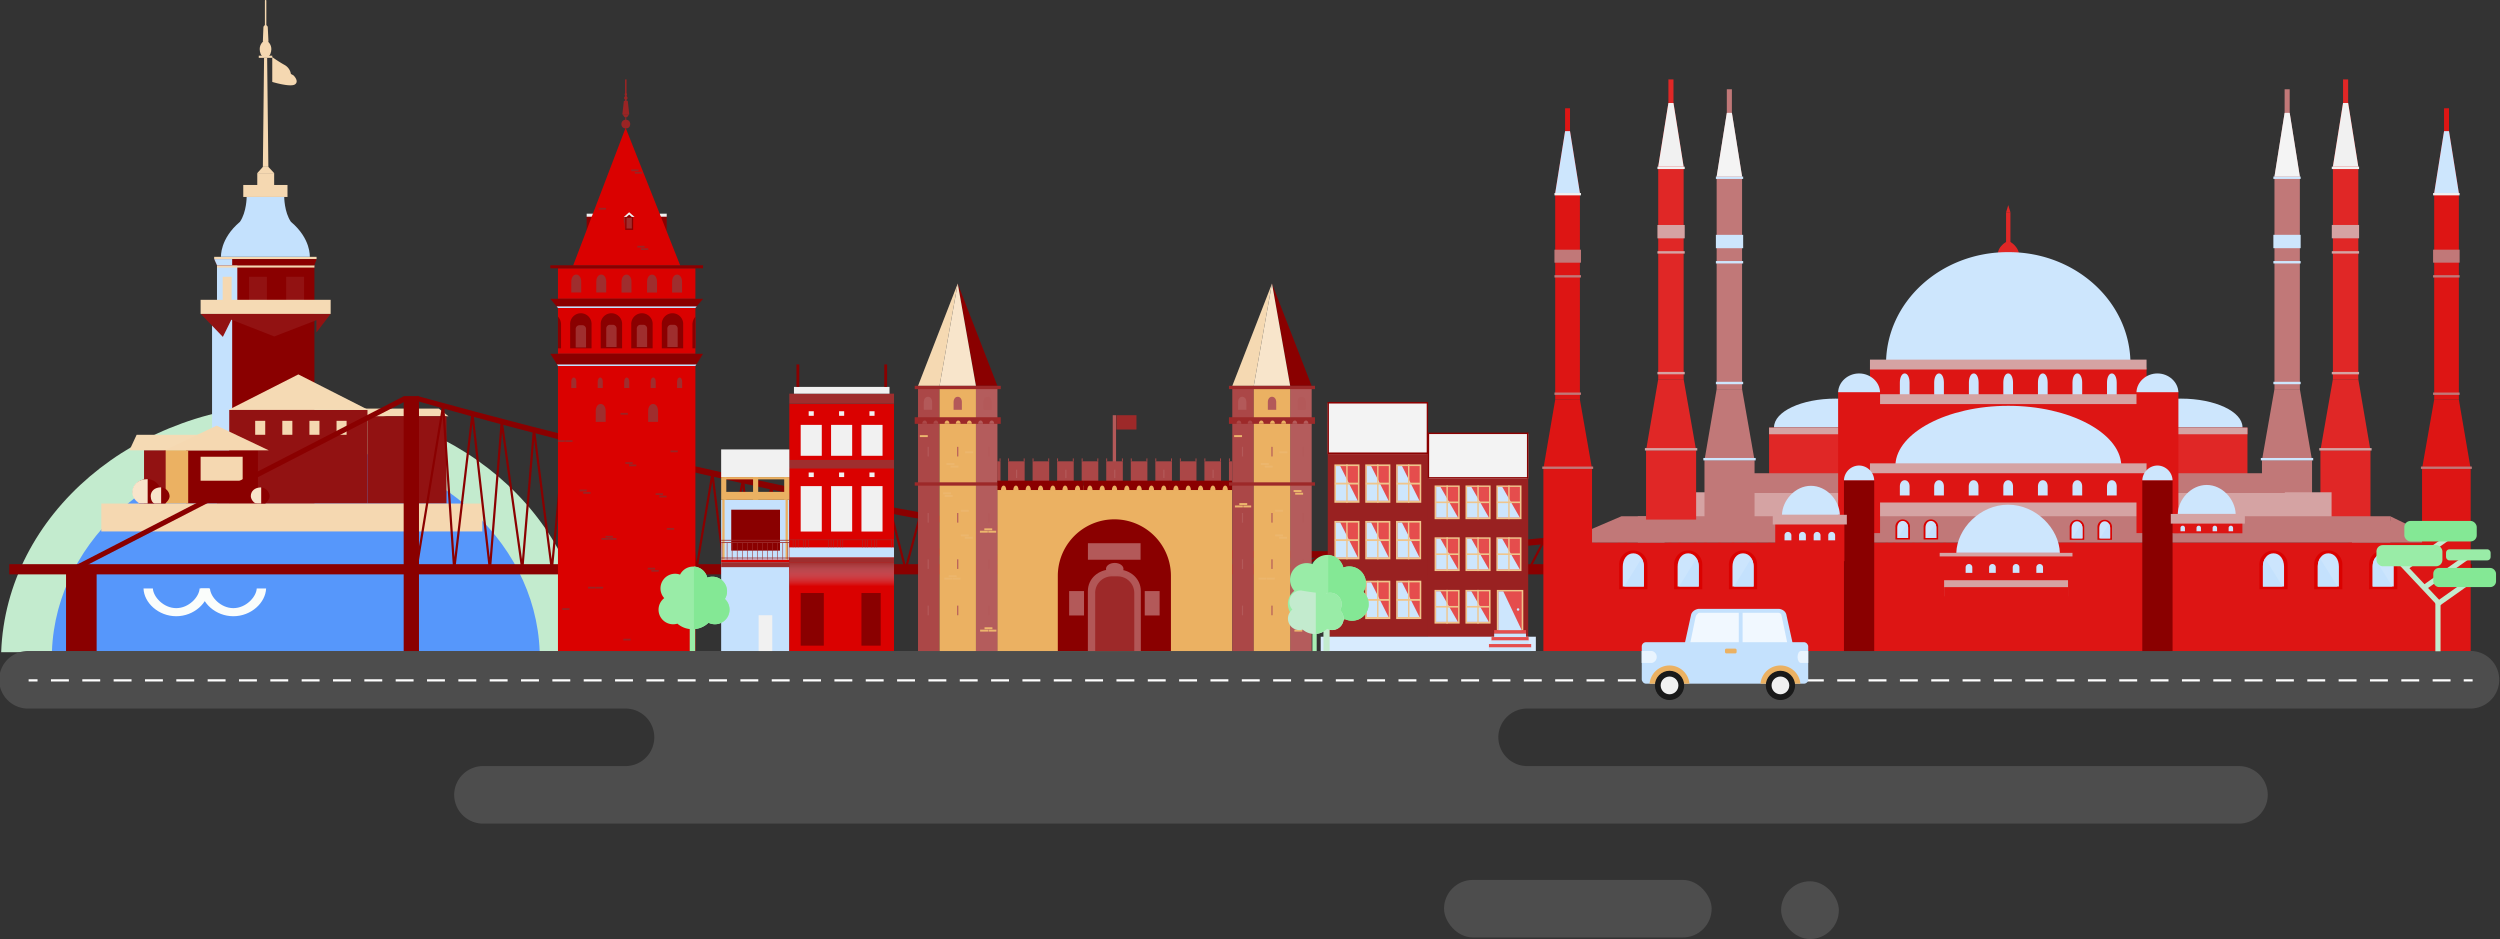 <svg id="Layer_1" data-name="Layer 1" xmlns="http://www.w3.org/2000/svg" xmlns:xlink="http://www.w3.org/1999/xlink" viewBox="0 0 1122.44 421.6"><rect x="0" y="0" width="1122.44" height="421.6" fill="#333333" stroke="none"/><defs><style>.cls-1{fill:#c3ebce;}.cls-2{fill:#5697fb;}.cls-3{fill:#fafdfb;}.cls-4{fill:#f5dab4;}.cls-5{fill:#8a0000;}.cls-6{fill:#c4e1fd;}.cls-7{fill:#921212;}.cls-8{fill:#f5d8b1;}.cls-9{fill:#ebb162;}.cls-10{fill:#f8e4ca;}.cls-11{fill:#4d4d4d;}.cls-12,.cls-13,.cls-14{fill:none;}.cls-12,.cls-13{stroke:#fff;stroke-miterlimit:10;}.cls-13{stroke-dasharray:8.04 6.03;}.cls-14{stroke:#8a0000;stroke-linecap:square;stroke-linejoin:bevel;}.cls-15,.cls-43{fill:#da0100;}.cls-16{fill:#f1f1f1;}.cls-17{fill:#9f2e2e;}.cls-18{fill:#9a2424;}.cls-19{fill:#b35959;}.cls-20{fill:#ab4747;}.cls-21{fill:#b45c5c;}.cls-22{fill:#9d2929;}.cls-23{fill:#f5d9b2;}.cls-24{fill:#f8e5cb;}.cls-25{fill:#b25757;}.cls-26{fill:#ecb66d;}.cls-27{fill:#cde6fd;}.cls-28{fill:#e02726;}.cls-29{fill:#d5a3a3;}.cls-30{fill:#c17878;}.cls-31{fill:#f4f4f4;}.cls-32{fill:#dd1514;}.cls-33{fill:#cce5fd;}.cls-34{fill:#992121;}.cls-35{fill:#d8ebfe;}.cls-36{fill:#e54d4d;}.cls-37{fill:#f0c58b;}.cls-38{fill:#f3f3f3;}.cls-39{fill:#f1f8ff;}.cls-40{fill:#e9f4fe;}.cls-41{fill:#1a1a1a;}.cls-42{fill:#c5e1fd;}.cls-43{opacity:0.5;}.cls-44{fill:url(#linear-gradient);}.cls-45{fill:#99eca7;}.cls-46{fill:#84e895;}.cls-47{fill:#a8efb4;}</style><linearGradient id="linear-gradient" x1="469.29" y1="272.01" x2="469.29" y2="261.21" gradientTransform="matrix(1, 0, 0, -1, -5.39, 533.21)" gradientUnits="userSpaceOnUse"><stop offset="0" stop-color="#c4e1fd" stop-opacity="0"/><stop offset="1" stop-color="#9f2e2e"/></linearGradient></defs><title>istanbul_colour</title><path class="cls-1" d="M218,190.16c-71.24,0-129.25,49.57-131.46,111.46H349.51C347.29,239.73,289.29,190.16,218,190.16" transform="translate(-86.01 -8.8)"/><path class="cls-2" d="M328.32,301.39c-1.85-51.55-50.16-92.84-109.5-92.84s-107.66,41.29-109.5,92.84Z" transform="translate(-86.01 -8.8)"/><path class="cls-3" d="M179.85,273c-.25,6.43-6.74,12.47-14.71,12.47s-14.46-6-14.7-12.47h4.2c.22,3.86,4.84,8.84,10.5,8.84s10.28-5,10.5-8.84Z" transform="translate(-86.01 -8.8)"/><path class="cls-3" d="M205.49,273c-.25,6.43-6.74,12.47-14.71,12.47s-14.46-6-14.7-12.47h4.2c.22,3.86,4.84,8.84,10.5,8.84s10.28-5,10.5-8.84Z" transform="translate(-86.01 -8.8)"/><polygon class="cls-4" points="197 183.44 197.03 183.44 197.04 183.44 197.04 183.44 197.04 183.44 158.67 183.44 158.67 186.88 197 186.88 201.34 186.88 197 183.44"/><polygon class="cls-4" points="196.38 183.44 196.38 183.44 196.38 183.44 196.38 183.44"/><rect class="cls-5" x="97.42" y="119.11" width="43.74" height="106.97"/><rect class="cls-6" x="95.21" y="140.93" width="9.03" height="64.14"/><rect class="cls-6" x="97.42" y="119.11" width="9.13" height="18.66"/><rect class="cls-7" x="164.99" y="186.88" width="35.47" height="39.2"/><polygon class="cls-4" points="61.34 195.22 61.32 195.21 61.31 195.22 61.31 195.23 61.31 195.22 89.92 195.21 89.92 202.2 61.34 202.2 58.11 202.2 61.34 195.22"/><polygon class="cls-4" points="61.8 195.21 61.8 195.21 61.8 195.22 61.8 195.21"/><rect class="cls-7" x="102.92" y="184.06" width="62.07" height="42.02"/><polygon class="cls-4" points="133.95 168.1 165.39 184.06 102.52 184.06 133.95 168.1"/><rect class="cls-5" x="83.57" y="202.2" width="32.25" height="23.88"/><polygon class="cls-8" points="97.27 191.09 120.69 202.2 73.84 202.2 97.27 191.09"/><rect class="cls-9" x="73.84" y="202.2" width="10.65" height="23.88"/><rect class="cls-7" x="64.67" y="202.2" width="9.71" height="23.88"/><rect class="cls-8" x="114.57" y="188.94" width="4.51" height="6.27"/><rect class="cls-8" x="126.75" y="188.94" width="4.51" height="6.27"/><rect class="cls-8" x="138.92" y="188.94" width="4.51" height="6.27"/><rect class="cls-8" x="151.1" y="188.94" width="4.51" height="6.27"/><rect class="cls-8" x="96.16" y="115.31" width="45.97" height="1.02"/><rect class="cls-8" x="97.43" y="119.11" width="43.75" height="1.02"/><rect class="cls-8" x="90.07" y="205.07" width="18.88" height="10.76"/><polygon class="cls-7" points="90.11 140.89 100.06 151.26 103.88 143.53 123.14 151.06 142.06 143.74 142.06 149.26 148.48 140.89 90.11 140.89"/><path class="cls-6" d="M216.62,108.38c-3-4.39-3-11.16-3-11.16H196.75s0,6.77-3,11.16c-9.06,7.65-8.52,15.72-8.52,15.72h39.87S225.69,116,216.62,108.38Z" transform="translate(-86.01 -8.8)"/><polygon class="cls-5" points="141.17 119.11 97.42 119.11 96.16 116.33 142.13 116.33 141.17 119.11"/><polygon class="cls-6" points="104.24 119.11 97.42 119.11 96.16 116.33 104.24 116.32 104.24 119.11"/><rect class="cls-8" x="109.22" y="83.05" width="19.86" height="5.38"/><rect class="cls-8" x="115.51" y="77.72" width="7.58" height="9.79"/><polygon class="cls-8" points="118.02 74.93 115.51 77.72 123.09 77.72 120.49 74.93 118.02 74.93"/><polygon class="cls-8" points="120.49 74.93 118.02 74.93 118.56 25.98 119.94 25.98 120.49 74.93"/><rect class="cls-8" x="116.18" y="25" width="6.06" height="0.97"/><path class="cls-8" d="M205.22,27c-1,0-2.61,1.63-2.61,3.85,0,1.4.64,3.17,1.37,3.17h2.49c.72,0,1.37-1.78,1.37-3.17C207.83,28.61,206.21,27,205.22,27Z" transform="translate(-86.01 -8.8)"/><path class="cls-8" d="M206.15,27.64h-1.77a.35.35,0,0,1-.35-.35l.26-6.46a2.11,2.11,0,0,1,.93-.91h0a2.17,2.17,0,0,1,1,.89l.32,6.47A.35.35,0,0,1,206.15,27.64Z" transform="translate(-86.01 -8.8)"/><rect class="cls-8" x="118.93" width="0.65" height="11.6" rx="0.23" ry="0.23"/><path class="cls-8" d="M208.25,34.42V45.59s8.24,2.51,10.22,1.08-.66-4-.66-4L216.62,42a5.63,5.63,0,0,0-2.9-4.07A54.36,54.36,0,0,1,208.25,34.42Z" transform="translate(-86.01 -8.8)"/><rect class="cls-8" x="45.48" y="226.08" width="171.07" height="12.53"/><rect class="cls-7" x="111.81" y="124.27" width="8.02" height="13.3"/><rect class="cls-8" x="99.98" y="124.27" width="4.01" height="13.3"/><rect class="cls-7" x="128.49" y="124.27" width="8.02" height="13.3"/><rect class="cls-4" x="90.07" y="134.61" width="58.39" height="6.32"/><path class="cls-5" d="M155.4,234.84h-6.82c-1.75-1.67-2.91-3.23-2.91-5.17,0-3,2.83-5.76,6.32-5.76a6.28,6.28,0,0,1,6.32,5.9C158.32,231.75,157.15,233.17,155.4,234.84Z" transform="translate(-86.01 -8.8)"/><path class="cls-10" d="M152.31,223.92v10.93h-3.84c-1.9-1.51-3.05-2.89-3.05-5C145.42,226.59,147.76,223.94,152.31,223.92Z" transform="translate(-86.01 -8.8)"/><path class="cls-5" d="M160.21,234.84h-4.53c-1.16-1.11-1.93-2.14-1.93-3.43a4.09,4.09,0,0,1,4.2-3.82,4.17,4.17,0,0,1,4.2,3.92C162.14,232.79,161.37,233.73,160.21,234.84Z" transform="translate(-86.01 -8.8)"/><path class="cls-10" d="M158.36,227.59v7.25h-2.76c-1.26,0-1.92-1.92-1.92-3.31C153.69,229.37,155.34,227.61,158.36,227.59Z" transform="translate(-86.01 -8.8)"/><path class="cls-5" d="M205.12,234.87h-4.18c-1.16-1.11-2.28-2.14-2.28-3.43a4.09,4.09,0,0,1,4.2-3.82,4.17,4.17,0,0,1,4.2,3.92C207.05,232.82,206.28,233.76,205.12,234.87Z" transform="translate(-86.01 -8.8)"/><path class="cls-10" d="M203.28,227.62v7.25h-2c-1.26,0-2.66-1.92-2.66-3.31C198.6,229.4,200.25,227.64,203.28,227.62Z" transform="translate(-86.01 -8.8)"/><rect class="cls-11" x="799.68" y="395.68" width="25.92" height="25.92" rx="12.96" ry="12.96"/><rect class="cls-11" x="648.34" y="395.06" width="120.15" height="25.83" rx="12.92" ry="12.92"/><path class="cls-11" d="M1195.53,301.09H98.92a12.92,12.92,0,1,0,0,25.83H367.21a12.92,12.92,0,0,1,0,25.83H302.84a13,13,0,0,0-12.92,12.92h0a13,13,0,0,0,12.92,12.92h788.42a13,13,0,0,0,12.92-12.92h0a13,13,0,0,0-12.92-12.92H771.64a13,13,0,0,1-12.92-12.92h0a13,13,0,0,1,12.92-12.92h423.9a12.92,12.92,0,0,0,0-25.83Z" transform="translate(-86.01 -8.8)"/><line class="cls-12" x1="12.85" y1="305.47" x2="16.85" y2="305.47"/><line class="cls-13" x1="22.88" y1="305.47" x2="1103.13" y2="305.47"/><line class="cls-12" x1="1106.15" y1="305.47" x2="1110.15" y2="305.47"/><rect class="cls-5" x="181.24" y="177.84" width="6.87" height="114.46"/><rect class="cls-5" x="925.23" y="177.83" width="6.87" height="114.46"/><rect class="cls-5" x="1070.6" y="255.59" width="13.74" height="36.7"/><rect class="cls-5" x="184.73" y="253.3" width="745.28" height="4.58"/><rect class="cls-5" x="926.7" y="253.3" width="183.14" height="4.58"/><polygon class="cls-5" points="1082.3 255.59 1077.28 255.59 1072.82 253.03 930.91 180 931.96 177.9 1077.83 253.06 1082.3 255.59"/><rect class="cls-5" x="115.66" y="264.39" width="13.74" height="36.7" transform="translate(159.05 556.68) rotate(-180)"/><rect class="cls-5" x="4.15" y="253.3" width="183.14" height="4.58"/><polygon class="cls-5" points="30.94 255.59 35.96 255.59 40.42 253.03 182.33 180 181.28 177.9 35.41 253.06 30.94 255.59"/><path class="cls-5" d="M273.29,186.56v2.29s245.64,72.15,394,70.54,253-29.48,257.61-30.91,49.67-13.68,86.34-39.5v-2.43s-20.13,18.06-86,38.92-216.46,33.09-257.86,30.45C667.35,255.92,556.65,264.61,273.29,186.56Z" transform="translate(-86.01 -8.8)"/><polyline class="cls-14" points="187.28 253.49 198.96 182.18 203.92 255.59 212.12 185.87 219.96 255.59 225.26 189.38 234.49 255.59 239.73 192.88 247.76 255.59 253.38 196.66 259.79 255.59 266.23 199.94 274.32 255.59 279.37 203.42 285.34 255.59 292.88 206.29 299.62 255.59 306.55 209.54 312.65 255.59 319.86 212.66 325.17 255.59 333.61 215.45 337.7 255.59 346.29 218.89 352.73 255.59 360.1 221.53 365.84 255.59 374.16 225.29 379.79 255.59 386.64 227.54 393.31 255.59 399.92 229.85 406.59 255.59 413.01 232.04 419.12 255.59 426.47 234.19 433.4 255.59 439.51 236.17 445.67 255.59 453.02 238.1 458.2 255.59 465.32 239.76 470.72 255.59 478.8 241.45 482.25 255.59 491.29 243.12 496.01 255.59 504.13 244.96 510.69 255.59 517.5 246.01 524.05 255.59 529.82 247.05 536.63 255.59 542.66 248.37 548.98 254.39 554.98 248.63 562.32 255.59 568.35 248.89 581.71 255.59 594.76 248.89 601.89 255.59 606.87 248.63 613.95 255.59 619.15 248.85 625.23 255.59 631.44 248.05 638.32 255.59 643.74 247.39 651.28 255.59 656.3 246.6 662.52 255.59 668.34 245.94 674.55 255.59 680.37 244.48 686.45 255.59 692.93 243.29 697.69 255.59 704.43 241.71 709.72 255.59 716.6 241.04 722.94 255.59 728.23 239.59 735.37 255.59 740.26 237.87 745.55 255.59 752.3 236.02 756.93 255.59 763.88 235.08 768.43 255.59 775.44 232.32 780.86 255.59 787.21 230.2 791.3 255.59 798.31 228.22 803.34 255.59 809.98 226.53 815.24 255.59 821.48 223.42 825.68 255.59 831.83 220.56 838.24 255.59 843.98 217.34 848.69 255.59 854.39 213.67 860.99 255.59 866.13 209.83 871.96 255.59 877 205.34 882.67 255.59 887.74 200.57 894.57 255.59 897.88 195.69 903.03 255.59 908.19 190.01 915.46 255.59 918.38 184.8 924.69 255.59"/><rect class="cls-15" x="250.51" y="164.33" width="61.71" height="127.97"/><rect class="cls-15" x="250.51" y="138.27" width="61.71" height="20.57"/><rect class="cls-15" x="250.51" y="120.44" width="61.71" height="13.71"/><polygon class="cls-5" points="312.22 138.27 250.51 138.27 247.08 134.16 315.65 134.16 312.22 138.27"/><polygon class="cls-5" points="312.22 164.32 250.51 164.32 247.08 158.84 315.65 158.84 312.22 164.32"/><rect class="cls-5" x="247.08" y="119.1" width="68.57" height="1.37"/><polygon class="cls-6" points="312.22 138.27 250.51 138.27 249.94 137.58 312.79 137.58 312.22 138.27"/><polygon class="cls-6" points="312.22 164.32 250.51 164.32 250.08 163.64 312.65 163.64 312.22 164.32"/><rect class="cls-5" x="263.4" y="96.61" width="5.04" height="6.91"/><rect class="cls-5" x="295.22" y="96.61" width="4.11" height="6.91"/><rect class="cls-16" x="263.4" y="95.94" width="3.14" height="1.36"/><rect class="cls-16" x="296.2" y="95.94" width="3.14" height="1.36"/><polygon class="cls-15" points="280.89 57.38 305.36 119.1 257.37 119.1 280.89 57.38"/><polygon class="cls-5" points="284.27 103.22 280.68 103.22 280.68 97.18 282.48 96 284.27 97.18 284.27 103.22"/><polygon class="cls-16" points="282.48 96.36 283.67 97.39 284.88 97.39 282.48 95.29 280.08 97.39 281.3 97.39 282.48 96.36"/><rect class="cls-17" x="281.28" y="97.8" width="2.4" height="4.79"/><polygon class="cls-18" points="280.68 100 280.25 100 280.08 100 280.08 97.39 280.68 97.39 280.68 100"/><polygon class="cls-18" points="280.68 103.22 280.32 100 280.68 100 280.68 103.22"/><circle class="cls-18" cx="280.97" cy="55.72" r="1.98"/><polygon class="cls-18" points="282.51 51.26 279.43 51.26 280.11 45.3 281.85 45.3 282.51 51.26"/><polygon class="cls-18" points="282.51 51.26 279.43 51.26 280.39 52.61 281.57 52.61 282.51 51.26"/><rect class="cls-18" x="280.76" y="52.61" width="0.41" height="1.39"/><rect class="cls-18" x="280.63" y="35.66" width="0.69" height="9.81"/><circle class="cls-18" cx="280.97" cy="43.98" r="0.77"/><circle class="cls-18" cx="280.97" cy="42.37" r="0.55"/><path class="cls-17" d="M378.14,183v-2.8c0-1,.44-1.89,1.14-1.89s1.14.85,1.14,1.89V183Z" transform="translate(-86.01 -8.8)"/><path class="cls-17" d="M390,183v-2.8c0-1,.44-1.89,1.14-1.89s1.14.85,1.14,1.89V183Z" transform="translate(-86.01 -8.8)"/><path class="cls-17" d="M377,198.2v-4.8c0-1.79.86-3.24,2.23-3.24s2.23,1.46,2.23,3.24v4.8Z" transform="translate(-86.01 -8.8)"/><path class="cls-17" d="M353.48,198.2v-4.8c0-1.79.86-3.24,2.23-3.24s2.23,1.46,2.23,3.24v4.8Z" transform="translate(-86.01 -8.8)"/><path class="cls-17" d="M366.26,183v-2.8c0-1,.44-1.89,1.14-1.89s1.14.85,1.14,1.89V183Z" transform="translate(-86.01 -8.8)"/><path class="cls-17" d="M354.37,183v-2.8c0-1,.44-1.89,1.14-1.89s1.14.85,1.14,1.89V183Z" transform="translate(-86.01 -8.8)"/><path class="cls-17" d="M342.49,183v-2.8c0-1,.44-1.89,1.14-1.89s1.14.85,1.14,1.89V183Z" transform="translate(-86.01 -8.8)"/><path class="cls-5" d="M355.72,165.2V154.56a4.81,4.81,0,1,1,9.6,0V165.2Z" transform="translate(-86.01 -8.8)"/><path class="cls-17" d="M273.88,145.82h1.26a1.69,1.69,0,0,1,1.69,1.69v8.29a0,0,0,0,1,0,0h-4.64a0,0,0,0,1,0,0v-8.29A1.69,1.69,0,0,1,273.88,145.82Z"/><path class="cls-5" d="M342,165.2V154.56a4.81,4.81,0,1,1,9.6,0V165.2Z" transform="translate(-86.01 -8.8)"/><path class="cls-17" d="M260.17,146h1.26a1.69,1.69,0,0,1,1.69,1.69V156a0,0,0,0,1,0,0h-4.64a0,0,0,0,1,0,0v-8.29a1.69,1.69,0,0,1,1.69-1.69Z"/><path class="cls-5" d="M336.52,150.95V165.2h1.39V154.56A5.22,5.22,0,0,0,336.52,150.95Z" transform="translate(-86.01 -8.8)"/><path class="cls-5" d="M369.43,165.2V154.56a4.81,4.81,0,1,1,9.6,0V165.2Z" transform="translate(-86.01 -8.8)"/><path class="cls-17" d="M287.59,145.82h1.26a1.69,1.69,0,0,1,1.69,1.69v8.29a0,0,0,0,1,0,0H285.9a0,0,0,0,1,0,0v-8.29A1.69,1.69,0,0,1,287.59,145.82Z"/><path class="cls-5" d="M383.14,165.2V154.56a4.81,4.81,0,1,1,9.6,0V165.2Z" transform="translate(-86.01 -8.8)"/><path class="cls-17" d="M301.31,145.82h1.26a1.69,1.69,0,0,1,1.69,1.69v8.29a0,0,0,0,1,0,0h-4.64a0,0,0,0,1,0,0v-8.29A1.69,1.69,0,0,1,301.31,145.82Z"/><path class="cls-5" d="M398.23,151a5.23,5.23,0,0,0-1.33,3.55V165.2h1.33Z" transform="translate(-86.01 -8.8)"/><path class="cls-17" d="M365.06,140.13v-4.8c0-1.79.86-3.24,2.23-3.24s2.23,1.46,2.23,3.24v4.8Z" transform="translate(-86.01 -8.8)"/><path class="cls-17" d="M376.53,140.13v-4.8c0-1.79.86-3.24,2.23-3.24s2.23,1.46,2.23,3.24v4.8Z" transform="translate(-86.01 -8.8)"/><path class="cls-17" d="M387.77,140.13v-4.8c0-1.79.86-3.24,2.23-3.24s2.23,1.46,2.23,3.24v4.8Z" transform="translate(-86.01 -8.8)"/><path class="cls-17" d="M342.5,140.11v-4.8c0-1.79.86-3.24,2.23-3.24s2.23,1.46,2.23,3.24v4.8Z" transform="translate(-86.01 -8.8)"/><path class="cls-17" d="M353.73,140.11v-4.8c0-1.79.86-3.24,2.23-3.24s2.23,1.46,2.23,3.24v4.8Z" transform="translate(-86.01 -8.8)"/><rect class="cls-18" x="278.61" y="185.38" width="3.28" height="0.8"/><rect class="cls-18" x="280.77" y="207.49" width="3.28" height="0.8"/><rect class="cls-18" x="282.41" y="208.55" width="3.28" height="0.8"/><rect class="cls-18" x="260.2" y="219.83" width="3.28" height="0.8"/><rect class="cls-18" x="261.84" y="220.89" width="3.28" height="0.8"/><rect class="cls-18" x="301.03" y="202.25" width="3.28" height="0.8"/><rect class="cls-18" x="270.04" y="241.55" width="3.28" height="0.8"/><rect class="cls-18" x="273.5" y="241.55" width="3.28" height="0.8"/><rect class="cls-18" x="271.86" y="240.56" width="3.28" height="0.8"/><rect class="cls-18" x="264.03" y="263.45" width="3.28" height="0.8"/><rect class="cls-18" x="267.49" y="263.45" width="3.28" height="0.8"/><rect class="cls-18" x="279.84" y="286.77" width="3.28" height="0.8"/><rect class="cls-18" x="252.41" y="273.05" width="3.28" height="0.8"/><rect class="cls-18" x="250.51" y="197.63" width="3.09" height="0.8"/><rect class="cls-18" x="253.78" y="197.63" width="3.28" height="0.8"/><rect class="cls-18" x="305.66" y="279.31" width="3.28" height="0.8"/><rect class="cls-18" x="303.37" y="278.32" width="3.28" height="0.8"/><rect class="cls-18" x="292.46" y="255.89" width="3.28" height="0.8"/><rect class="cls-18" x="290.82" y="254.9" width="3.28" height="0.8"/><rect class="cls-18" x="299.39" y="237.06" width="3.28" height="0.8"/><rect class="cls-18" x="294.37" y="221.44" width="3.28" height="0.8"/><rect class="cls-18" x="296.01" y="222.54" width="3.28" height="0.8"/><rect class="cls-18" x="286.14" y="110.36" width="3.28" height="0.8"/><rect class="cls-18" x="268.79" y="93.32" width="3.28" height="0.8"/><rect class="cls-18" x="287.78" y="111.45" width="3.28" height="0.8"/><rect class="cls-18" x="283.4" y="76.07" width="3.28" height="0.8"/><rect class="cls-18" x="285.04" y="77.17" width="3.28" height="0.8"/><rect class="cls-19" x="499.59" y="186.42" width="1.49" height="26.36"/><rect class="cls-9" x="447.71" y="218.04" width="105.56" height="74.26"/><rect class="cls-20" x="412.17" y="173.48" width="9.65" height="118.82"/><rect class="cls-21" x="438.17" y="173.48" width="9.65" height="118.82"/><rect class="cls-9" x="421.83" y="173.48" width="16.34" height="118.82"/><rect class="cls-22" x="410.69" y="216.55" width="38.62" height="1.49"/><polygon class="cls-23" points="412.17 173.25 430 127.3 421.83 173.25 412.17 173.25"/><polygon class="cls-5" points="447.82 173.25 430 127.3 438.17 173.25 447.82 173.25"/><polygon class="cls-24" points="421.83 173.25 438.17 173.25 430 127.3 421.83 173.25"/><rect class="cls-22" x="410.69" y="173.22" width="38.62" height="1.49"/><path class="cls-19" d="M514.15,192.79V189.3c0-1.3.72-2.36,1.86-2.36s1.86,1.06,1.86,2.36v3.49Z" transform="translate(-86.01 -8.8)"/><path class="cls-19" d="M527.52,192.79V189.3c0-1.3.72-2.36,1.86-2.36s1.86,1.06,1.86,2.36v3.49Z" transform="translate(-86.01 -8.8)"/><rect class="cls-22" x="410.68" y="187.33" width="38.62" height="2.97"/><path class="cls-20" d="M502.25,199.06v0h-2.18v0c0-.8.42-1.46,1.1-1.46S502.25,198.26,502.25,199.06Z" transform="translate(-86.01 -8.8)"/><path class="cls-20" d="M507.27,199.06v0h-2.18v0c0-.8.42-1.46,1.1-1.46S507.27,198.26,507.27,199.06Z" transform="translate(-86.01 -8.8)"/><path class="cls-9" d="M512.29,199.06v0H510.1v0c0-.8.42-1.46,1.1-1.46S512.29,198.26,512.29,199.06Z" transform="translate(-86.01 -8.8)"/><path class="cls-9" d="M517.31,199.06v0h-2.18v0c0-.8.42-1.46,1.1-1.46S517.31,198.26,517.31,199.06Z" transform="translate(-86.01 -8.8)"/><path class="cls-9" d="M522.33,199.06v0h-2.18v0c0-.8.42-1.46,1.1-1.46S522.33,198.26,522.33,199.06Z" transform="translate(-86.01 -8.8)"/><path class="cls-21" d="M527.35,199.06v0h-2.18v0c0-.8.42-1.46,1.1-1.46S527.35,198.26,527.35,199.06Z" transform="translate(-86.01 -8.8)"/><path class="cls-21" d="M532.37,199.06v0h-2.18v0c0-.8.42-1.46,1.1-1.46S532.37,198.26,532.37,199.06Z" transform="translate(-86.01 -8.8)"/><path class="cls-19" d="M500.78,192.79V189.3c0-1.3.72-2.36,1.86-2.36s1.86,1.06,1.86,2.36v3.49Z" transform="translate(-86.01 -8.8)"/><rect class="cls-19" x="443.7" y="200.62" width="0.52" height="4.32"/><rect class="cls-19" x="429.74" y="200.62" width="0.52" height="4.32"/><rect class="cls-19" x="416.48" y="200.62" width="0.52" height="4.32"/><rect class="cls-19" x="443.7" y="230.33" width="0.52" height="4.32"/><rect class="cls-19" x="429.74" y="230.33" width="0.52" height="4.32"/><rect class="cls-19" x="416.48" y="230.33" width="0.52" height="4.32"/><rect class="cls-19" x="443.7" y="251.12" width="0.52" height="4.32"/><rect class="cls-19" x="429.74" y="251.12" width="0.52" height="4.32"/><rect class="cls-19" x="416.48" y="251.12" width="0.52" height="4.32"/><rect class="cls-19" x="443.7" y="271.91" width="0.52" height="4.32"/><rect class="cls-19" x="429.74" y="271.91" width="0.52" height="4.32"/><rect class="cls-19" x="416.48" y="271.91" width="0.52" height="4.32"/><rect class="cls-20" x="447.71" y="207.12" width="1.49" height="8.91"/><rect class="cls-20" x="452.59" y="207.12" width="7.45" height="8.91"/><rect class="cls-20" x="463.61" y="207.12" width="7.45" height="8.91"/><rect class="cls-20" x="474.63" y="207.12" width="7.45" height="8.91"/><rect class="cls-20" x="485.65" y="207.12" width="7.45" height="8.91"/><rect class="cls-20" x="496.67" y="207.12" width="7.45" height="8.91"/><rect class="cls-20" x="507.7" y="207.12" width="7.45" height="8.91"/><rect class="cls-20" x="518.72" y="207.12" width="7.45" height="8.91"/><rect class="cls-20" x="529.74" y="207.12" width="7.45" height="8.91"/><rect class="cls-20" x="540.76" y="207.12" width="7.45" height="8.91"/><rect class="cls-20" x="551.78" y="207.12" width="1.49" height="8.91"/><rect class="cls-20" x="452.59" y="205.81" width="0.41" height="1.31"/><rect class="cls-20" x="448.79" y="205.8" width="0.41" height="1.31"/><rect class="cls-20" x="459.62" y="205.81" width="0.41" height="1.31"/><rect class="cls-20" x="463.61" y="205.81" width="0.41" height="1.31"/><rect class="cls-20" x="470.65" y="205.81" width="0.41" height="1.31"/><rect class="cls-20" x="474.63" y="205.81" width="0.41" height="1.31"/><rect class="cls-20" x="481.67" y="205.81" width="0.41" height="1.31"/><rect class="cls-20" x="485.65" y="205.81" width="0.41" height="1.31"/><rect class="cls-20" x="492.69" y="205.81" width="0.41" height="1.31"/><rect class="cls-20" x="496.67" y="205.81" width="0.41" height="1.31"/><rect class="cls-20" x="503.71" y="205.81" width="0.41" height="1.31"/><rect class="cls-20" x="507.7" y="205.81" width="0.41" height="1.31"/><rect class="cls-20" x="514.73" y="205.81" width="0.41" height="1.31"/><rect class="cls-20" x="518.72" y="205.81" width="0.41" height="1.31"/><rect class="cls-20" x="525.75" y="205.81" width="0.41" height="1.31"/><rect class="cls-20" x="529.74" y="205.81" width="0.41" height="1.31"/><rect class="cls-20" x="536.77" y="205.81" width="0.41" height="1.31"/><rect class="cls-20" x="540.76" y="205.81" width="0.41" height="1.31"/><rect class="cls-20" x="547.79" y="205.81" width="0.41" height="1.31"/><rect class="cls-20" x="551.78" y="205.81" width="0.41" height="1.31"/><rect class="cls-5" x="447.81" y="215.81" width="38.74" height="4.2"/><path class="cls-9" d="M537.81,229v0h-2.4v0c0-1.2.46-2.18,1.21-2.18S537.81,227.8,537.81,229Z" transform="translate(-86.01 -8.8)"/><path class="cls-9" d="M543.33,229v0h-2.4v0c0-1.2.46-2.18,1.21-2.18S543.33,227.8,543.33,229Z" transform="translate(-86.01 -8.8)"/><path class="cls-9" d="M548.86,229v0h-2.4v0c0-1.2.46-2.18,1.21-2.18S548.86,227.8,548.86,229Z" transform="translate(-86.01 -8.8)"/><path class="cls-9" d="M554.39,229v0H552v0c0-1.2.46-2.18,1.21-2.18S554.39,227.8,554.39,229Z" transform="translate(-86.01 -8.8)"/><path class="cls-9" d="M559.91,229v0h-2.4v0c0-1.2.46-2.18,1.21-2.18S559.91,227.8,559.91,229Z" transform="translate(-86.01 -8.8)"/><path class="cls-9" d="M565.44,229v0H563v0c0-1.2.46-2.18,1.21-2.18S565.44,227.8,565.44,229Z" transform="translate(-86.01 -8.8)"/><path class="cls-9" d="M571,229v0h-2.4v0c0-1.2.46-2.18,1.21-2.18S571,227.8,571,229Z" transform="translate(-86.01 -8.8)"/><rect class="cls-5" x="486.54" y="215.81" width="38.74" height="4.2"/><path class="cls-9" d="M576.54,229v0h-2.4v0c0-1.2.46-2.18,1.21-2.18S576.54,227.81,576.54,229Z" transform="translate(-86.01 -8.8)"/><path class="cls-9" d="M582.07,229v0h-2.4v0c0-1.2.46-2.18,1.21-2.18S582.07,227.81,582.07,229Z" transform="translate(-86.01 -8.8)"/><path class="cls-9" d="M587.6,229v0h-2.4v0c0-1.2.46-2.18,1.21-2.18S587.6,227.81,587.6,229Z" transform="translate(-86.01 -8.8)"/><path class="cls-9" d="M593.12,229v0h-2.4v0c0-1.2.46-2.18,1.21-2.18S593.12,227.81,593.12,229Z" transform="translate(-86.01 -8.8)"/><path class="cls-9" d="M598.65,229v0h-2.4v0c0-1.2.46-2.18,1.21-2.18S598.65,227.81,598.65,229Z" transform="translate(-86.01 -8.8)"/><path class="cls-9" d="M604.17,229v0h-2.4v0c0-1.2.46-2.18,1.21-2.18S604.17,227.81,604.17,229Z" transform="translate(-86.01 -8.8)"/><path class="cls-9" d="M609.7,229v0h-2.4v0c0-1.2.46-2.18,1.21-2.18S609.7,227.81,609.7,229Z" transform="translate(-86.01 -8.8)"/><rect class="cls-5" x="525.18" y="215.81" width="28.09" height="4.2"/><path class="cls-9" d="M615.18,229v0h-2.4v0c0-1.2.46-2.18,1.21-2.18S615.18,227.81,615.18,229Z" transform="translate(-86.01 -8.8)"/><path class="cls-9" d="M620.71,229v0h-2.4v0c0-1.2.46-2.18,1.21-2.18S620.71,227.81,620.71,229Z" transform="translate(-86.01 -8.8)"/><path class="cls-9" d="M626.23,229v0h-2.4v0c0-1.2.46-2.18,1.21-2.18S626.23,227.81,626.23,229Z" transform="translate(-86.01 -8.8)"/><path class="cls-9" d="M631.76,229v0h-2.4v0c0-1.2.46-2.18,1.21-2.18S631.76,227.81,631.76,229Z" transform="translate(-86.01 -8.8)"/><path class="cls-9" d="M637.29,229v0h-2.4v0c0-1.2.46-2.18,1.21-2.18S637.29,227.81,637.29,229Z" transform="translate(-86.01 -8.8)"/><rect class="cls-19" x="456.16" y="210.89" width="0.52" height="3.73"/><rect class="cls-19" x="478.28" y="210.92" width="0.52" height="3.73"/><rect class="cls-19" x="500.23" y="210.89" width="0.52" height="3.73"/><rect class="cls-19" x="522.29" y="210.89" width="0.52" height="3.73"/><rect class="cls-19" x="544.39" y="210.89" width="0.52" height="3.73"/><rect class="cls-22" x="501.24" y="186.42" width="9" height="6.42"/><path class="cls-5" d="M611.73,301.09V267.36a25.39,25.39,0,1,0-50.79,0v33.73Z" transform="translate(-86.01 -8.8)"/><path class="cls-25" d="M598.22,301.09V274.21c0-5.73-4.83-9.75-10.56-9.75H585c-5.73,0-10.56,4-10.56,9.75v26.88Z" transform="translate(-86.01 -8.8)"/><path class="cls-22" d="M595.27,301.09s0-.07,0-.11V275a7.46,7.46,0,0,0-7.45-7.43h-2.65a7.46,7.46,0,0,0-7.45,7.43V301s0,.07,0,.11Z" transform="translate(-86.01 -8.8)"/><rect class="cls-19" x="480.02" y="265.38" width="6.68" height="10.95"/><rect class="cls-19" x="513.96" y="265.38" width="6.68" height="10.95"/><rect class="cls-19" x="488.45" y="243.89" width="23.64" height="7.42"/><ellipse class="cls-19" cx="500.49" cy="255.44" rx="3.93" ry="2.7"/><rect class="cls-26" x="413" y="195.37" width="3.55" height="0.87"/><rect class="cls-26" x="424.98" y="207.89" width="3.55" height="0.87"/><rect class="cls-26" x="426.75" y="209.04" width="3.55" height="0.87"/><rect class="cls-26" x="433.33" y="202.65" width="3.55" height="0.87"/><rect class="cls-26" x="439.96" y="238.29" width="3.55" height="0.87"/><rect class="cls-26" x="443.7" y="238.29" width="3.55" height="0.87"/><rect class="cls-26" x="441.93" y="237.22" width="3.55" height="0.87"/><rect class="cls-26" x="423.96" y="259.35" width="3.55" height="0.87"/><rect class="cls-26" x="427.7" y="259.35" width="3.55" height="0.87"/><rect class="cls-26" x="425.93" y="258.28" width="3.55" height="0.87"/><rect class="cls-26" x="440.05" y="282.7" width="3.55" height="0.87"/><rect class="cls-26" x="443.8" y="282.7" width="3.55" height="0.87"/><rect class="cls-26" x="442.03" y="281.63" width="3.55" height="0.87"/><rect class="cls-26" x="433.19" y="241" width="3.55" height="0.87"/><rect class="cls-26" x="431.41" y="239.93" width="3.55" height="0.87"/><rect class="cls-26" x="431.41" y="228.91" width="3.55" height="0.87"/><rect class="cls-26" x="423.45" y="221.06" width="3.55" height="0.87"/><rect class="cls-26" x="424.15" y="222.25" width="3.55" height="0.87"/><rect class="cls-20" x="553.27" y="173.48" width="9.65" height="118.82"/><rect class="cls-21" x="579.26" y="173.48" width="9.65" height="118.82"/><rect class="cls-9" x="562.92" y="173.48" width="16.34" height="118.82"/><rect class="cls-22" x="551.78" y="216.55" width="38.62" height="1.49"/><polygon class="cls-23" points="553.27 173.25 571.09 127.3 562.92 173.25 553.27 173.25"/><polygon class="cls-5" points="588.91 173.25 571.09 127.3 579.26 173.25 588.91 173.25"/><polygon class="cls-24" points="562.92 173.25 579.26 173.25 571.09 127.3 562.92 173.25"/><rect class="cls-22" x="551.78" y="173.22" width="38.62" height="1.49"/><path class="cls-19" d="M655.24,192.79V189.3c0-1.3.72-2.36,1.86-2.36S659,188,659,189.3v3.49Z" transform="translate(-86.01 -8.8)"/><path class="cls-19" d="M668.61,192.79V189.3c0-1.3.72-2.36,1.86-2.36s1.86,1.06,1.86,2.36v3.49Z" transform="translate(-86.01 -8.8)"/><rect class="cls-22" x="551.77" y="187.33" width="38.62" height="2.97"/><path class="cls-20" d="M643.34,199.06v0h-2.18v0c0-.8.42-1.46,1.1-1.46S643.34,198.26,643.34,199.06Z" transform="translate(-86.01 -8.8)"/><path class="cls-20" d="M648.36,199.06v0h-2.18v0c0-.8.42-1.46,1.1-1.46S648.36,198.26,648.36,199.06Z" transform="translate(-86.01 -8.8)"/><path class="cls-9" d="M653.38,199.06v0H651.2v0c0-.8.42-1.46,1.1-1.46S653.38,198.26,653.38,199.06Z" transform="translate(-86.01 -8.8)"/><path class="cls-9" d="M658.4,199.06v0h-2.18v0c0-.8.42-1.46,1.1-1.46S658.4,198.26,658.4,199.06Z" transform="translate(-86.01 -8.8)"/><path class="cls-9" d="M663.42,199.06v0h-2.18v0c0-.8.42-1.46,1.1-1.46S663.42,198.26,663.42,199.06Z" transform="translate(-86.01 -8.8)"/><path class="cls-21" d="M668.44,199.06v0h-2.18v0c0-.8.42-1.46,1.1-1.46S668.44,198.26,668.44,199.06Z" transform="translate(-86.01 -8.8)"/><path class="cls-21" d="M673.46,199.06v0h-2.18v0c0-.8.42-1.46,1.1-1.46S673.46,198.26,673.46,199.06Z" transform="translate(-86.01 -8.8)"/><path class="cls-19" d="M641.88,192.79V189.3c0-1.3.72-2.36,1.86-2.36s1.86,1.06,1.86,2.36v3.49Z" transform="translate(-86.01 -8.8)"/><rect class="cls-19" x="584.8" y="200.62" width="0.52" height="4.32"/><rect class="cls-19" x="570.83" y="200.62" width="0.52" height="4.32"/><rect class="cls-19" x="557.58" y="200.62" width="0.52" height="4.32"/><rect class="cls-19" x="584.8" y="230.33" width="0.52" height="4.32"/><rect class="cls-19" x="570.83" y="230.33" width="0.52" height="4.32"/><rect class="cls-19" x="557.58" y="230.33" width="0.52" height="4.32"/><rect class="cls-19" x="584.8" y="251.12" width="0.52" height="4.32"/><rect class="cls-19" x="570.83" y="251.12" width="0.52" height="4.32"/><rect class="cls-19" x="557.58" y="251.12" width="0.52" height="4.32"/><rect class="cls-19" x="584.8" y="271.91" width="0.52" height="4.32"/><rect class="cls-19" x="570.83" y="271.91" width="0.52" height="4.32"/><rect class="cls-19" x="557.58" y="271.91" width="0.52" height="4.32"/><rect class="cls-26" x="554.09" y="195.37" width="3.55" height="0.87"/><rect class="cls-26" x="566.07" y="207.89" width="3.55" height="0.87"/><rect class="cls-26" x="567.85" y="209.04" width="3.55" height="0.87"/><rect class="cls-26" x="574.43" y="202.65" width="3.55" height="0.87"/><rect class="cls-26" x="554.45" y="226.95" width="3.55" height="0.87"/><rect class="cls-26" x="558.2" y="226.95" width="3.55" height="0.87"/><rect class="cls-26" x="556.42" y="225.88" width="3.55" height="0.87"/><rect class="cls-26" x="565.05" y="259.35" width="3.55" height="0.87"/><rect class="cls-26" x="568.8" y="259.35" width="3.55" height="0.87"/><rect class="cls-26" x="581.15" y="282.7" width="3.55" height="0.87"/><rect class="cls-26" x="583.12" y="281.63" width="3.55" height="0.87"/><rect class="cls-26" x="574.28" y="241" width="3.55" height="0.87"/><rect class="cls-26" x="572.51" y="239.93" width="3.55" height="0.87"/><rect class="cls-26" x="572.51" y="228.91" width="3.55" height="0.87"/><rect class="cls-26" x="580.8" y="220.03" width="3.55" height="0.87"/><rect class="cls-26" x="581.51" y="221.22" width="3.55" height="0.87"/><path class="cls-27" d="M937.78,200.77s0-.06,0-.09c0-7.13-12.38-12.91-27.64-12.91s-27.64,5.78-27.64,12.91c0,0,0,.06,0,.09Z" transform="translate(-86.01 -8.8)"/><rect class="cls-28" x="794.27" y="191.98" width="55.29" height="20.82"/><rect class="cls-29" x="794.27" y="191.98" width="39.01" height="2.99"/><polygon class="cls-28" points="1047.4 170.32 1047.41 170.28 1047.41 74.82 1051.97 46.23 1051.97 35.66 1054.26 35.66 1054.26 46.23 1058.82 74.82 1058.82 170.28 1047.4 170.32"/><polygon class="cls-28" points="1058.82 170.28 1047.41 170.28 1041.81 202.19 1064.28 202.19 1058.82 170.28"/><rect class="cls-28" x="1127.81" y="210.98" width="22.48" height="31.09" transform="translate(2192.1 444.26) rotate(-180)"/><rect class="cls-29" x="1127.3" y="209.98" width="23.51" height="1.08" transform="translate(2192.1 412.24) rotate(-180)"/><rect class="cls-29" x="1132.93" y="175.78" width="12.25" height="1.08" transform="translate(2192.1 343.85) rotate(-180)"/><rect class="cls-29" x="1132.93" y="121.56" width="12.25" height="1.08" transform="translate(2192.1 235.41) rotate(-180)"/><rect class="cls-16" x="1132.93" y="83.62" width="12.25" height="1.08" transform="translate(2192.1 159.52) rotate(-180)"/><rect class="cls-29" x="1132.93" y="109.8" width="12.25" height="6" transform="translate(2192.1 216.8) rotate(-180)"/><polygon class="cls-16" points="1051.97 46.24 1054.26 46.24 1058.82 74.82 1047.41 74.82 1051.97 46.24"/><polygon class="cls-30" points="1021.17 174.75 1021.18 174.71 1021.18 79.26 1025.74 50.67 1025.74 40.09 1028.02 40.09 1028.02 50.67 1032.58 79.26 1032.58 174.71 1021.17 174.75"/><polygon class="cls-30" points="1032.58 174.71 1021.18 174.71 1015.57 206.62 1038.05 206.62 1032.58 174.71"/><rect class="cls-30" x="1101.58" y="215.42" width="22.48" height="31.09" transform="translate(2139.63 453.13) rotate(-180)"/><rect class="cls-27" x="1101.06" y="214.41" width="23.51" height="1.08" transform="translate(2139.63 421.11) rotate(-180)"/><rect class="cls-27" x="1106.69" y="180.22" width="12.25" height="1.08" transform="translate(2139.63 352.72) rotate(-180)"/><rect class="cls-27" x="1106.69" y="126" width="12.25" height="1.08" transform="translate(2139.63 244.28) rotate(-180)"/><rect class="cls-27" x="1106.69" y="88.05" width="12.25" height="1.08" transform="translate(2139.63 168.39) rotate(-180)"/><rect class="cls-27" x="1106.69" y="114.24" width="12.25" height="6" transform="translate(2139.63 225.67) rotate(-180)"/><polygon class="cls-31" points="1025.74 50.68 1028.02 50.68 1032.58 79.26 1021.18 79.26 1025.74 50.68"/><path class="cls-27" d="M1037.56,200.77s0-.06,0-.09c0-7.13,12.38-12.91,27.64-12.91s27.64,5.78,27.64,12.91c0,0,0,.06,0,.09Z" transform="translate(-86.01 -8.8)"/><rect class="cls-28" x="1039.77" y="200.77" width="55.29" height="20.82" transform="translate(2048.82 413.57) rotate(-180)"/><rect class="cls-29" x="1056.05" y="200.77" width="39.01" height="2.99" transform="translate(2065.11 395.74) rotate(-180)"/><polygon class="cls-30" points="901.66 225.61 839.57 225.61 839.57 238.92 901.66 238.92 963.75 238.92 963.75 225.61 901.66 225.61"/><polygon class="cls-32" points="900.09 243.51 710.96 243.51 710.96 292.3 900.09 292.3 1087.93 292.3 1087.93 243.51 900.09 243.51"/><path class="cls-28" d="M992.47,123.52c.2-2.16-1.36-3.92-1.91-4.53a8,8,0,0,0-2.85-2,7.58,7.58,0,0,0-3,2.08,6.16,6.16,0,0,0-1.8,4.27c.17,2.2,2.52,4.21,4.74,5v-.19h0v.19C989.89,127.6,992.27,125.67,992.47,123.52Z" transform="translate(-86.01 -8.8)"/><rect class="cls-29" x="758.25" y="221.02" width="288.57" height="11.73"/><polyline class="cls-30" points="728.01 231.78 710.96 239.09 710.96 243.57 747.35 243.57 747.35 231.78 728.01 231.78"/><polygon class="cls-28" points="900.69 95.29 900.68 95.3 900.68 110.46 902.63 110.46 902.63 95.3 902.63 95.29 900.69 95.29"/><path class="cls-27" d="M987.87,122h-.39c-30.2,0-54.69,22.4-54.69,50.26a.81.81,0,0,0,0,.17h109.75a.81.81,0,0,0,0-.17C1042.55,144.45,1018.07,122,987.87,122Z" transform="translate(-86.01 -8.8)"/><polygon class="cls-32" points="901.66 165.06 839.57 165.06 839.57 215.51 901.66 215.51 963.75 215.51 963.75 165.06 901.66 165.06"/><path class="cls-27" d="M987.69,191h0c-27.58,0-50,12.17-50.68,26.37h101.39C1037.66,203.15,1015.27,191,987.69,191Z" transform="translate(-86.01 -8.8)"/><polygon class="cls-30" points="1055.98 243.57 1055.98 233.81 1071.5 233.81 1073.14 233.81 1073.14 231.78 1088.28 239.09 1088.28 243.57 1055.98 243.57"/><polygon class="cls-30" points="904.27 231.78 735.35 231.78 735.35 243.57 904.27 243.57 1073.19 243.57 1073.19 231.78 904.27 231.78"/><polygon class="cls-30" points="830.61 212.47 777.48 212.47 777.48 221.34 830.61 221.34 883.92 221.34 883.92 212.47 830.61 212.47"/><polygon class="cls-29" points="901.66 161.46 839.57 161.46 839.57 165.9 901.66 165.9 963.75 165.9 963.75 161.46 901.66 161.46"/><polygon class="cls-30" points="972.71 212.47 1025.84 212.47 1025.84 221.34 972.71 221.34 919.4 221.34 919.4 212.47 972.71 212.47"/><polygon class="cls-32" points="901.66 211.63 839.57 211.63 839.57 225.61 901.66 225.61 963.75 225.61 963.75 211.63 901.66 211.63"/><polygon class="cls-28" points="900.69 95.29 901.66 92.08 902.63 95.29 900.69 95.29"/><path class="cls-33" d="M939,231.26v-4.09c0-1.53.84-2.77,2.18-2.77s2.18,1.24,2.18,2.77v4.09Z" transform="translate(-86.01 -8.8)"/><path class="cls-33" d="M954.41,231.26v-4.09c0-1.53.84-2.77,2.18-2.77s2.18,1.24,2.18,2.77v4.09Z" transform="translate(-86.01 -8.8)"/><path class="cls-33" d="M969.93,231.26v-4.09c0-1.53.84-2.77,2.18-2.77s2.18,1.24,2.18,2.77v4.09Z" transform="translate(-86.01 -8.8)"/><path class="cls-33" d="M985.45,231.26v-4.09c0-1.53.84-2.77,2.18-2.77s2.18,1.24,2.18,2.77v4.09Z" transform="translate(-86.01 -8.8)"/><path class="cls-33" d="M1001,231.26v-4.09c0-1.53.84-2.77,2.18-2.77s2.18,1.24,2.18,2.77v4.09Z" transform="translate(-86.01 -8.8)"/><path class="cls-33" d="M1016.5,231.26v-4.09c0-1.53.84-2.77,2.18-2.77s2.18,1.24,2.18,2.77v4.09Z" transform="translate(-86.01 -8.8)"/><path class="cls-33" d="M1032,231.26v-4.09c0-1.53.84-2.77,2.18-2.77s2.18,1.24,2.18,2.77v4.09Z" transform="translate(-86.01 -8.8)"/><path class="cls-33" d="M939,186.75v-6.14c0-2.29.84-4.15,2.18-4.15s2.18,1.86,2.18,4.15v6.14Z" transform="translate(-86.01 -8.8)"/><path class="cls-33" d="M954.41,186.75v-6.14c0-2.29.84-4.15,2.18-4.15s2.18,1.86,2.18,4.15v6.14Z" transform="translate(-86.01 -8.8)"/><path class="cls-33" d="M970,186.75v-6.14c0-2.29.84-4.15,2.18-4.15s2.18,1.86,2.18,4.15v6.14Z" transform="translate(-86.01 -8.8)"/><path class="cls-33" d="M985.45,186.75v-6.14c0-2.29.84-4.15,2.18-4.15s2.18,1.86,2.18,4.15v6.14Z" transform="translate(-86.01 -8.8)"/><path class="cls-33" d="M1001,186.75v-6.14c0-2.29.84-4.15,2.18-4.15s2.18,1.86,2.18,4.15v6.14Z" transform="translate(-86.01 -8.8)"/><path class="cls-33" d="M1016.5,186.75v-6.14c0-2.29.84-4.15,2.18-4.15s2.18,1.86,2.18,4.15v6.14Z" transform="translate(-86.01 -8.8)"/><path class="cls-33" d="M1032,186.75v-6.14c0-2.29.84-4.15,2.18-4.15s2.18,1.86,2.18,4.15v6.14Z" transform="translate(-86.01 -8.8)"/><polygon class="cls-29" points="901.66 176.99 839.57 176.99 839.57 181.42 901.66 181.42 963.75 181.42 963.75 176.99 901.66 176.99"/><polygon class="cls-30" points="782.15 174.75 782.15 174.71 782.15 79.26 777.58 50.67 777.58 40.09 775.3 40.09 775.3 50.67 770.74 79.26 770.74 174.71 782.15 174.75"/><polygon class="cls-30" points="770.74 174.71 782.15 174.71 787.75 206.62 765.27 206.62 770.74 174.71"/><rect class="cls-30" x="765.27" y="206.62" width="22.48" height="31.09"/><rect class="cls-27" x="764.76" y="205.62" width="23.51" height="1.08"/><rect class="cls-27" x="770.39" y="171.42" width="12.25" height="1.08"/><rect class="cls-27" x="770.39" y="117.2" width="12.25" height="1.08"/><rect class="cls-27" x="770.39" y="79.26" width="12.25" height="1.08"/><rect class="cls-27" x="770.39" y="105.44" width="12.25" height="6"/><polygon class="cls-31" points="777.58 50.68 775.3 50.68 770.74 79.26 782.15 79.26 777.58 50.68"/><polygon class="cls-28" points="755.92 170.32 755.91 170.28 755.91 74.82 751.35 46.23 751.35 35.66 749.07 35.66 749.07 46.23 744.5 74.82 744.5 170.28 755.92 170.32"/><polygon class="cls-28" points="744.5 170.28 755.91 170.28 761.52 202.19 739.04 202.19 744.5 170.28"/><rect class="cls-28" x="739.04" y="202.19" width="22.48" height="31.09"/><rect class="cls-29" x="738.52" y="201.18" width="23.51" height="1.08"/><rect class="cls-29" x="744.15" y="166.98" width="12.25" height="1.08"/><rect class="cls-29" x="744.15" y="112.77" width="12.25" height="1.08"/><rect class="cls-16" x="744.15" y="74.82" width="12.25" height="1.08"/><rect class="cls-29" x="744.15" y="101.01" width="12.25" height="6"/><polygon class="cls-16" points="751.35 46.24 749.07 46.24 744.5 74.82 755.91 74.82 751.35 46.24"/><path class="cls-15" d="M825.66,273.37V262.73a6.35,6.35,0,1,0-12.67,0v10.64Z" transform="translate(-86.01 -8.8)"/><path class="cls-33" d="M814.59,272.13v-8.9c0-3.32,1.83-6,4.74-6s4.74,2.7,4.74,6v8.9Z" transform="translate(-86.01 -8.8)"/><path class="cls-6" d="M815.26,272.13h8.8v-8.74a7.18,7.18,0,0,0-1-3.94Z" transform="translate(-86.01 -8.8)"/><path class="cls-15" d="M850.29,273.37V262.73a6.35,6.35,0,1,0-12.67,0v10.64Z" transform="translate(-86.01 -8.8)"/><path class="cls-33" d="M839.22,272.13v-8.9c0-3.32,1.83-6,4.74-6s4.74,2.7,4.74,6v8.9Z" transform="translate(-86.01 -8.8)"/><path class="cls-6" d="M839.89,272.13h8.8v-8.74a7.18,7.18,0,0,0-1-3.94Z" transform="translate(-86.01 -8.8)"/><path class="cls-15" d="M874.92,273.37V262.73a6.35,6.35,0,1,0-12.67,0v10.64Z" transform="translate(-86.01 -8.8)"/><path class="cls-33" d="M863.85,272.13v-8.9c0-3.32,1.83-6,4.74-6s4.74,2.7,4.74,6v8.9Z" transform="translate(-86.01 -8.8)"/><path class="cls-6" d="M864.52,272.13h8.8v-8.74a7.18,7.18,0,0,0-1-3.94Z" transform="translate(-86.01 -8.8)"/><polygon class="cls-32" points="840.33 175.7 829.04 175.7 829.04 175.73 825.27 175.73 825.27 239.35 844.1 239.35 844.1 175.73 840.33 175.73 840.33 175.7"/><rect class="cls-5" x="827.89" y="215.64" width="13.59" height="76.66"/><path class="cls-27" d="M920.7,176.47h0c-5.12,0-9.28,3.89-9.41,8.43H930.1C930,180.36,925.82,176.47,920.7,176.47Z" transform="translate(-86.01 -8.8)"/><polygon class="cls-32" points="709.35 179.47 709.34 179.43 709.34 86.66 704.9 58.88 704.9 48.6 702.69 48.6 702.69 58.88 698.25 86.66 698.25 179.43 709.35 179.47"/><polygon class="cls-32" points="698.25 179.43 709.34 179.43 714.78 210.45 692.94 210.45 698.25 179.43"/><rect class="cls-32" x="692.94" y="210.45" width="21.84" height="81.85"/><rect class="cls-30" x="692.44" y="209.47" width="22.85" height="1.05"/><rect class="cls-30" x="697.91" y="176.23" width="11.91" height="1.05"/><rect class="cls-30" x="697.91" y="123.54" width="11.91" height="1.05"/><rect class="cls-16" x="697.91" y="86.66" width="11.91" height="1.05"/><rect class="cls-30" x="697.91" y="112.11" width="11.91" height="5.83"/><polygon class="cls-27" points="704.9 58.89 702.69 58.89 698.25 86.66 709.34 86.66 704.9 58.89"/><path class="cls-27" d="M899.07,226.92h0c-7.06,0-12.79,6.51-13,13h26C911.86,233.43,906.13,226.92,899.07,226.92Z" transform="translate(-86.01 -8.8)"/><polygon class="cls-32" points="811.95 233.31 797.04 233.31 797.04 251.95 811.95 251.95 828.08 251.95 828.08 233.31 811.95 233.31"/><polygon class="cls-29" points="813.06 231.14 795.93 231.14 795.93 235.48 813.06 235.48 829.19 235.48 829.19 231.14 813.06 231.14"/><path class="cls-33" d="M887.22,251.41v-2.26a1.54,1.54,0,0,1,3.08,0v2.26Z" transform="translate(-86.01 -8.8)"/><path class="cls-33" d="M893.73,251.41v-2.26a1.54,1.54,0,0,1,3.08,0v2.26Z" transform="translate(-86.01 -8.8)"/><path class="cls-33" d="M900.3,251.41v-2.26a1.54,1.54,0,0,1,3.08,0v2.26Z" transform="translate(-86.01 -8.8)"/><path class="cls-33" d="M906.86,251.41v-2.26a1.54,1.54,0,0,1,3.08,0v2.26Z" transform="translate(-86.01 -8.8)"/><path class="cls-15" d="M1149.68,273.37V262.73a6.35,6.35,0,1,1,12.67,0v10.64Z" transform="translate(-86.01 -8.8)"/><path class="cls-33" d="M1160.75,272.13v-8.9c0-3.32-1.83-6-4.74-6s-4.74,2.7-4.74,6v8.9Z" transform="translate(-86.01 -8.8)"/><path class="cls-6" d="M1160.08,272.13h-8.8v-8.74a7.18,7.18,0,0,1,1-3.94Z" transform="translate(-86.01 -8.8)"/><path class="cls-15" d="M1125,273.37V262.73a6.35,6.35,0,1,1,12.67,0v10.64Z" transform="translate(-86.01 -8.8)"/><path class="cls-33" d="M1136.12,272.13v-8.9c0-3.32-1.83-6-4.74-6s-4.74,2.7-4.74,6v8.9Z" transform="translate(-86.01 -8.8)"/><path class="cls-6" d="M1135.45,272.13h-8.8v-8.74a7.18,7.18,0,0,1,1-3.94Z" transform="translate(-86.01 -8.8)"/><path class="cls-15" d="M1100.42,273.37V262.73a6.35,6.35,0,1,1,12.67,0v10.64Z" transform="translate(-86.01 -8.8)"/><path class="cls-33" d="M1111.49,272.13v-8.9c0-3.32-1.83-6-4.74-6s-4.74,2.7-4.74,6v8.9Z" transform="translate(-86.01 -8.8)"/><path class="cls-6" d="M1110.82,272.13H1102v-8.74a7.18,7.18,0,0,1,1-3.94Z" transform="translate(-86.01 -8.8)"/><polygon class="cls-32" points="962.99 175.7 974.28 175.7 974.28 175.73 978.05 175.73 978.05 239.35 959.23 239.35 959.23 175.73 962.99 175.73 962.99 175.7"/><rect class="cls-5" x="1047.85" y="224.43" width="13.59" height="76.66" transform="translate(2023.28 516.73) rotate(-180)"/><path class="cls-27" d="M1054.64,176.47h0c5.12,0,9.28,3.89,9.41,8.43h-18.82C1045.37,180.36,1049.52,176.47,1054.64,176.47Z" transform="translate(-86.01 -8.8)"/><polygon class="cls-32" points="1092.88 179.47 1092.89 179.43 1092.89 86.66 1097.32 58.88 1097.32 48.6 1099.54 48.6 1099.54 58.88 1103.97 86.66 1103.97 179.43 1092.88 179.47"/><polygon class="cls-32" points="1103.97 179.43 1092.89 179.43 1087.44 210.45 1109.28 210.45 1103.97 179.43"/><rect class="cls-32" x="1173.45" y="219.24" width="21.84" height="81.85" transform="translate(2282.73 511.54) rotate(-180)"/><rect class="cls-30" x="1172.94" y="218.26" width="22.85" height="1.05" transform="translate(2282.73 428.78) rotate(-180)"/><rect class="cls-30" x="1178.42" y="185.03" width="11.91" height="1.05" transform="translate(2282.73 362.32) rotate(-180)"/><rect class="cls-30" x="1178.42" y="132.33" width="11.91" height="1.05" transform="translate(2282.73 256.92) rotate(-180)"/><rect class="cls-16" x="1178.42" y="95.46" width="11.91" height="1.05" transform="translate(2282.73 183.17) rotate(-180)"/><rect class="cls-30" x="1178.42" y="120.91" width="11.91" height="5.83" transform="translate(2282.73 238.84) rotate(-180)"/><polygon class="cls-27" points="1097.32 58.89 1099.54 58.89 1103.97 86.66 1092.89 86.66 1097.32 58.89"/><path class="cls-27" d="M1076.77,226.53h0c7.06,0,12.79,6.51,13,13h-26C1064,233,1069.71,226.53,1076.77,226.53Z" transform="translate(-86.01 -8.8)"/><polygon class="cls-32" points="991.87 232.92 1006.78 232.92 1006.78 239.43 991.87 239.43 975.74 239.43 975.74 232.92 991.87 232.92"/><polygon class="cls-29" points="990.76 230.75 1007.89 230.75 1007.89 235.09 990.76 235.09 974.63 235.09 974.63 230.75 990.76 230.75"/><path class="cls-33" d="M1088.61,247.32v-1.49a1,1,0,0,0-2,0v1.49Z" transform="translate(-86.01 -8.8)"/><path class="cls-33" d="M1081.42,247.32v-1.49a1,1,0,0,0-2,0v1.49Z" transform="translate(-86.01 -8.8)"/><path class="cls-33" d="M1074.19,247.32v-1.49a1,1,0,0,0-2,0v1.49Z" transform="translate(-86.01 -8.8)"/><path class="cls-33" d="M1067,247.32v-1.49a1,1,0,0,0-2,0v1.49Z" transform="translate(-86.01 -8.8)"/><path class="cls-15" d="M943.53,251v-5.47a3.27,3.27,0,1,0-6.52,0V251Z" transform="translate(-86.01 -8.8)"/><path class="cls-33" d="M937.83,250.36v-4.58c0-1.71.94-3.1,2.44-3.1s2.44,1.39,2.44,3.1v4.58Z" transform="translate(-86.01 -8.8)"/><path class="cls-6" d="M938.18,250.36h4.52v-4.49a3.69,3.69,0,0,0-.51-2Z" transform="translate(-86.01 -8.8)"/><path class="cls-15" d="M956.19,251v-5.47a3.27,3.27,0,1,0-6.52,0V251Z" transform="translate(-86.01 -8.8)"/><path class="cls-33" d="M950.5,250.36v-4.58c0-1.71.94-3.1,2.44-3.1s2.44,1.39,2.44,3.1v4.58Z" transform="translate(-86.01 -8.8)"/><path class="cls-6" d="M950.84,250.36h4.52v-4.49a3.69,3.69,0,0,0-.51-2Z" transform="translate(-86.01 -8.8)"/><path class="cls-15" d="M1021.78,251.16v-5.47a3.27,3.27,0,1,0-6.52,0v5.47Z" transform="translate(-86.01 -8.8)"/><path class="cls-33" d="M1016.08,250.52v-4.58c0-1.71.94-3.1,2.44-3.1s2.44,1.39,2.44,3.1v4.58Z" transform="translate(-86.01 -8.8)"/><path class="cls-6" d="M1016.43,250.52H1021V246a3.69,3.69,0,0,0-.51-2Z" transform="translate(-86.01 -8.8)"/><path class="cls-15" d="M1034.24,251.16v-5.47a3.27,3.27,0,1,0-6.52,0v5.47Z" transform="translate(-86.01 -8.8)"/><path class="cls-33" d="M1028.54,250.52v-4.58c0-1.71.94-3.1,2.44-3.1s2.44,1.39,2.44,3.1v4.58Z" transform="translate(-86.01 -8.8)"/><path class="cls-6" d="M1028.89,250.52h4.52V246a3.69,3.69,0,0,0-.51-2Z" transform="translate(-86.01 -8.8)"/><polygon class="cls-29" points="901.66 208.03 839.57 208.03 839.57 212.47 901.66 212.47 963.75 212.47 963.75 208.03 901.66 208.03"/><path class="cls-27" d="M987.59,235.4h0c-12.65,0-22.92,10.81-23.25,21.62h46.51C1010.51,246.21,1000.24,235.4,987.59,235.4Z" transform="translate(-86.01 -8.8)"/><polygon class="cls-32" points="899.58 249.69 872.86 249.69 872.86 260.5 899.58 260.5 928.5 260.5 928.5 249.69 899.58 249.69"/><polygon class="cls-29" points="901.57 248.22 870.87 248.22 870.87 249.82 901.57 249.82 930.49 249.82 930.49 248.22 901.57 248.22"/><polygon class="cls-29" points="901.51 260.5 872.86 260.5 872.86 267.7 901.51 267.7 928.5 267.7 928.5 260.5 901.51 260.5"/><path class="cls-33" d="M968.53,266v-2.47a1.5,1.5,0,1,1,3,0V266Z" transform="translate(-86.01 -8.8)"/><path class="cls-33" d="M979.07,266v-2.47a1.5,1.5,0,1,1,3,0V266Z" transform="translate(-86.01 -8.8)"/><path class="cls-33" d="M989.68,266v-2.47a1.5,1.5,0,1,1,3,0V266Z" transform="translate(-86.01 -8.8)"/><path class="cls-33" d="M1000.28,266v-2.47a1.5,1.5,0,1,1,3,0V266Z" transform="translate(-86.01 -8.8)"/><polygon class="cls-32" points="899.58 263.61 872.86 263.61 872.86 286.12 899.58 286.12 928.5 286.12 928.5 263.61 899.58 263.61"/><path class="cls-27" d="M1054.65,217.81h0a6.87,6.87,0,0,1,6.79,6.63h-13.58A6.87,6.87,0,0,1,1054.65,217.81Z" transform="translate(-86.01 -8.8)"/><path class="cls-27" d="M920.69,217.81h0a6.87,6.87,0,0,0-6.79,6.63h13.58A6.87,6.87,0,0,0,920.69,217.81Z" transform="translate(-86.01 -8.8)"/><polygon class="cls-34" points="596.13 285.87 641.13 285.87 641.13 189.21 618.92 188.79 596.13 189.21 596.13 285.87"/><polygon class="cls-34" points="641.13 286.85 686.13 286.85 686.13 201.85 663.92 201.47 641.13 201.85 641.13 286.85"/><rect class="cls-35" x="678.97" y="294.67" width="96.59" height="6.42" transform="translate(1368.53 586.96) rotate(-180)"/><rect class="cls-34" x="756.05" y="292.31" width="4.58" height="2.13" transform="translate(1430.67 577.96) rotate(-180)"/><rect class="cls-34" x="758.34" y="289.94" width="4.58" height="2.13" transform="translate(1435.25 573.22) rotate(-180)"/><rect class="cls-34" x="760.88" y="292.31" width="4.58" height="2.13" transform="translate(1440.32 577.96) rotate(-180)"/><rect class="cls-34" x="763.17" y="289.94" width="4.58" height="2.13" transform="translate(1444.9 573.22) rotate(-180)"/><rect class="cls-36" x="670.84" y="282.9" width="14.29" height="1.57"/><rect class="cls-27" x="670.84" y="284.46" width="14.29" height="1.57"/><rect class="cls-36" x="669.65" y="286.03" width="16.67" height="1.57"/><rect class="cls-27" x="669.65" y="287.59" width="16.67" height="1.57"/><rect class="cls-36" x="668.5" y="289.16" width="18.96" height="1.57"/><rect class="cls-27" x="668.5" y="290.73" width="18.96" height="1.57"/><rect class="cls-37" x="758.05" y="273.67" width="11.88" height="18.03" transform="translate(1441.97 556.56) rotate(-180)"/><rect class="cls-36" x="755.3" y="277.79" width="17.38" height="10.44" transform="translate(960.99 -489.78) rotate(90)"/><circle class="cls-27" cx="681.58" cy="273.65" r="0.56"/><polygon class="cls-27" points="672.76 282.9 672.76 265.52 674.94 265.52 683.19 282.9 672.76 282.9"/><rect class="cls-37" x="743.97" y="273.64" width="11.27" height="15.14" transform="translate(1413.19 553.63) rotate(-180)"/><rect class="cls-36" x="742.75" y="276.21" width="13.71" height="9.86" transform="translate(944.74 -477.25) rotate(90)"/><polygon class="cls-27" points="668.44 279.2 658.66 279.2 658.66 265.5 660.6 265.5 668.44 279.2"/><rect class="cls-37" x="749.29" y="273.64" width="0.63" height="15.14" transform="translate(1413.19 553.63) rotate(-180)"/><rect class="cls-37" x="749.23" y="275.84" width="0.72" height="10.74" transform="translate(944.79 -477.17) rotate(90)"/><rect class="cls-37" x="730.08" y="273.64" width="11.27" height="15.14" transform="translate(1385.41 553.63) rotate(-180)"/><rect class="cls-36" x="728.86" y="276.21" width="13.71" height="9.86" transform="translate(930.85 -463.36) rotate(90)"/><polygon class="cls-27" points="654.55 279.2 644.77 279.2 644.77 265.5 646.71 265.5 654.55 279.2"/><rect class="cls-37" x="735.4" y="273.64" width="0.63" height="15.14" transform="translate(1385.41 553.63) rotate(-180)"/><rect class="cls-37" x="735.31" y="275.84" width="0.72" height="10.74" transform="translate(930.87 -463.25) rotate(90)"/><rect class="cls-37" x="743.98" y="250.04" width="11.27" height="15.14" transform="translate(1413.22 506.43) rotate(-180)"/><rect class="cls-36" x="742.76" y="252.61" width="13.71" height="9.86" transform="translate(921.15 -500.87) rotate(90)"/><polygon class="cls-27" points="668.45 255.6 658.67 255.6 658.67 241.9 660.62 241.9 668.45 255.6"/><rect class="cls-37" x="749.3" y="250.04" width="0.63" height="15.14" transform="translate(1413.22 506.43) rotate(-180)"/><rect class="cls-37" x="749.24" y="252.24" width="0.72" height="10.74" transform="translate(921.2 -500.79) rotate(90)"/><rect class="cls-37" x="730.12" y="250.04" width="11.27" height="15.14" transform="translate(1385.49 506.43) rotate(-180)"/><rect class="cls-36" x="728.9" y="252.61" width="13.71" height="9.86" transform="translate(907.29 -487) rotate(90)"/><polygon class="cls-27" points="654.59 255.6 644.81 255.6 644.81 241.9 646.75 241.9 654.59 255.6"/><rect class="cls-37" x="735.44" y="250.04" width="0.63" height="15.14" transform="translate(1385.49 506.43) rotate(-180)"/><rect class="cls-37" x="735.35" y="252.24" width="0.72" height="10.74" transform="translate(907.31 -486.89) rotate(90)"/><rect class="cls-37" x="757.84" y="250.04" width="11.27" height="15.14" transform="translate(1440.95 506.43) rotate(-180)"/><rect class="cls-36" x="756.62" y="252.61" width="13.71" height="9.86" transform="translate(935.01 -514.73) rotate(90)"/><polygon class="cls-27" points="682.32 255.6 672.54 255.6 672.54 241.9 674.48 241.9 682.32 255.6"/><rect class="cls-37" x="763.16" y="250.04" width="0.63" height="15.14" transform="translate(1440.95 506.43) rotate(-180)"/><rect class="cls-37" x="763.1" y="252.24" width="0.72" height="10.74" transform="translate(935.07 -514.65) rotate(90)"/><rect class="cls-37" x="743.98" y="226.76" width="11.27" height="15.14" transform="translate(1413.22 459.86) rotate(-180)"/><rect class="cls-36" x="742.76" y="229.33" width="13.71" height="9.86" transform="translate(897.87 -524.15) rotate(90)"/><polygon class="cls-27" points="668.45 232.32 658.67 232.32 658.67 218.61 660.62 218.61 668.45 232.32"/><rect class="cls-37" x="749.3" y="226.76" width="0.63" height="15.14" transform="translate(1413.22 459.86) rotate(-180)"/><rect class="cls-37" x="749.24" y="228.96" width="0.72" height="10.74" transform="translate(897.92 -524.07) rotate(90)"/><rect class="cls-37" x="730.12" y="226.76" width="11.27" height="15.14" transform="translate(1385.49 459.86) rotate(-180)"/><rect class="cls-36" x="728.9" y="229.33" width="13.71" height="9.86" transform="translate(884 -510.29) rotate(90)"/><polygon class="cls-27" points="654.59 232.32 644.81 232.32 644.81 218.61 646.75 218.61 654.59 232.32"/><rect class="cls-37" x="735.44" y="226.76" width="0.63" height="15.14" transform="translate(1385.49 459.86) rotate(-180)"/><rect class="cls-37" x="735.35" y="228.96" width="0.72" height="10.74" transform="translate(884.03 -510.18) rotate(90)"/><rect class="cls-37" x="757.84" y="226.76" width="11.27" height="15.14" transform="translate(1440.95 459.86) rotate(-180)"/><rect class="cls-36" x="756.62" y="229.33" width="13.71" height="9.86" transform="translate(911.73 -538.01) rotate(90)"/><polygon class="cls-27" points="682.32 232.32 672.54 232.32 672.54 218.61 674.48 218.61 682.32 232.32"/><rect class="cls-37" x="763.16" y="226.76" width="0.63" height="15.14" transform="translate(1440.95 459.86) rotate(-180)"/><rect class="cls-37" x="763.1" y="228.96" width="0.72" height="10.74" transform="translate(911.78 -537.93) rotate(90)"/><rect class="cls-38" x="727.14" y="203.41" width="45" height="20.22" transform="translate(1413.27 418.25) rotate(-180)"/><rect class="cls-5" x="727.04" y="203.05" width="0.63" height="20.59" transform="translate(1368.69 417.88) rotate(-180)"/><rect class="cls-5" x="749.32" y="180.86" width="0.63" height="45" transform="translate(460.27 944.2) rotate(-90)"/><rect class="cls-5" x="749.32" y="200.81" width="0.63" height="45" transform="translate(440.32 964.16) rotate(-90)"/><rect class="cls-5" x="771.57" y="203.05" width="0.63" height="20.59" transform="translate(1457.76 417.88) rotate(-180)"/><rect class="cls-34" x="718.17" y="289.16" width="4.58" height="2.42" transform="translate(1354.9 571.95) rotate(-180)"/><rect class="cls-37" x="698.97" y="269.53" width="11.27" height="17.22" transform="translate(1323.19 547.48) rotate(-180)"/><rect class="cls-36" x="696.81" y="273.13" width="15.58" height="9.86" transform="translate(896.65 -435.33) rotate(90)"/><polygon class="cls-27" points="623.44 277.06 613.66 277.06 613.66 261.47 615.6 261.47 623.44 277.06"/><rect class="cls-37" x="704.29" y="269.53" width="0.63" height="17.22" transform="translate(1323.19 547.48) rotate(-180)"/><rect class="cls-37" x="704.18" y="272.77" width="0.82" height="10.74" transform="translate(896.72 -435.25) rotate(90)"/><rect class="cls-37" x="712.86" y="269.53" width="11.27" height="17.22" transform="translate(1350.98 547.48) rotate(-180)"/><rect class="cls-36" x="710.7" y="273.13" width="15.58" height="9.86" transform="translate(910.55 -449.23) rotate(90)"/><polygon class="cls-27" points="637.33 277.06 627.55 277.06 627.55 261.47 629.49 261.47 637.33 277.06"/><rect class="cls-37" x="718.18" y="269.53" width="0.63" height="17.22" transform="translate(1350.98 547.48) rotate(-180)"/><rect class="cls-37" x="718.07" y="272.77" width="0.82" height="10.74" transform="translate(910.61 -449.14) rotate(90)"/><rect class="cls-37" x="685.08" y="269.53" width="11.27" height="17.22" transform="translate(1295.41 547.48) rotate(-180)"/><rect class="cls-36" x="682.92" y="273.13" width="15.58" height="9.86" transform="translate(882.76 -421.44) rotate(90)"/><polygon class="cls-27" points="609.55 277.06 599.77 277.06 599.77 261.47 601.71 261.47 609.55 277.06"/><rect class="cls-37" x="690.4" y="269.53" width="0.63" height="17.22" transform="translate(1295.41 547.48) rotate(-180)"/><rect class="cls-37" x="690.26" y="272.77" width="0.82" height="10.74" transform="translate(882.8 -421.33) rotate(90)"/><rect class="cls-37" x="698.98" y="242.69" width="11.27" height="17.22" transform="translate(1323.22 493.8) rotate(-180)"/><rect class="cls-36" x="696.82" y="246.29" width="15.58" height="9.86" transform="translate(869.83 -462.19) rotate(90)"/><polygon class="cls-27" points="623.46 250.22 613.67 250.22 613.67 234.63 615.62 234.63 623.46 250.22"/><rect class="cls-37" x="704.3" y="242.69" width="0.63" height="17.22" transform="translate(1323.22 493.8) rotate(-180)"/><rect class="cls-37" x="704.19" y="245.93" width="0.82" height="10.74" transform="translate(869.89 -462.1) rotate(90)"/><rect class="cls-37" x="685.12" y="242.69" width="11.27" height="17.22" transform="translate(1295.5 493.8) rotate(-180)"/><rect class="cls-36" x="682.96" y="246.29" width="15.58" height="9.86" transform="translate(855.97 -448.33) rotate(90)"/><polygon class="cls-27" points="609.59 250.22 599.81 250.22 599.81 234.63 601.75 234.63 609.59 250.22"/><rect class="cls-37" x="690.44" y="242.69" width="0.63" height="17.22" transform="translate(1295.5 493.8) rotate(-180)"/><rect class="cls-37" x="690.3" y="245.93" width="0.82" height="10.74" transform="translate(856 -448.21) rotate(90)"/><rect class="cls-37" x="712.8" y="242.69" width="11.27" height="17.22" transform="translate(1350.86 493.8) rotate(-180)"/><rect class="cls-36" x="710.64" y="246.29" width="15.58" height="9.86" transform="translate(883.65 -476.01) rotate(90)"/><polygon class="cls-27" points="637.28 250.22 627.5 250.22 627.5 234.63 629.44 234.63 637.28 250.22"/><rect class="cls-37" x="718.12" y="242.69" width="0.63" height="17.22" transform="translate(1350.86 493.8) rotate(-180)"/><rect class="cls-37" x="718.01" y="245.93" width="0.82" height="10.74" transform="translate(883.71 -475.92) rotate(90)"/><rect class="cls-37" x="698.98" y="217.31" width="11.27" height="17.22" transform="translate(1323.22 443.04) rotate(-180)"/><rect class="cls-36" x="696.82" y="220.91" width="15.58" height="9.86" transform="translate(844.45 -487.57) rotate(90)"/><polygon class="cls-27" points="623.46 224.84 613.67 224.84 613.67 209.26 615.62 209.26 623.46 224.84"/><rect class="cls-37" x="704.3" y="217.31" width="0.63" height="17.22" transform="translate(1323.22 443.04) rotate(-180)"/><rect class="cls-37" x="704.19" y="220.55" width="0.82" height="10.74" transform="translate(844.51 -487.48) rotate(90)"/><rect class="cls-37" x="685.12" y="217.31" width="11.27" height="17.22" transform="translate(1295.5 443.04) rotate(-180)"/><rect class="cls-36" x="682.96" y="220.91" width="15.58" height="9.86" transform="translate(830.59 -473.7) rotate(90)"/><polygon class="cls-27" points="609.59 224.84 599.81 224.84 599.81 209.26 601.75 209.26 609.59 224.84"/><rect class="cls-37" x="690.44" y="217.31" width="0.63" height="17.22" transform="translate(1295.5 443.04) rotate(-180)"/><rect class="cls-37" x="690.3" y="220.55" width="0.82" height="10.74" transform="translate(830.62 -473.59) rotate(90)"/><rect class="cls-37" x="712.84" y="217.31" width="11.27" height="17.22" transform="translate(1350.95 443.04) rotate(-180)"/><rect class="cls-36" x="710.68" y="220.91" width="15.58" height="9.86" transform="translate(858.31 -501.43) rotate(90)"/><polygon class="cls-27" points="637.32 224.84 627.54 224.84 627.54 209.26 629.48 209.26 637.32 224.84"/><rect class="cls-37" x="718.16" y="217.31" width="0.63" height="17.22" transform="translate(1350.95 443.04) rotate(-180)"/><rect class="cls-37" x="718.06" y="220.55" width="0.82" height="10.74" transform="translate(858.37 -501.34) rotate(90)"/><rect class="cls-38" x="682.14" y="189.66" width="45" height="23" transform="translate(1323.27 393.53) rotate(-180)"/><rect class="cls-5" x="682.04" y="189.35" width="0.63" height="23.41" transform="translate(1278.69 393.31) rotate(-180)"/><rect class="cls-5" x="704.28" y="167.11" width="0.71" height="45" transform="translate(429.02 885.45) rotate(-90)"/><rect class="cls-5" x="704.28" y="189.8" width="0.71" height="45" transform="translate(406.33 908.14) rotate(-90)"/><rect class="cls-5" x="726.57" y="189.35" width="0.63" height="23.41" transform="translate(1367.76 393.31) rotate(-180)"/><path class="cls-6" d="M891.32,299.68H842l3.32-15.09a3.44,3.44,0,0,1,1-1.43,4.36,4.36,0,0,1,2.38-1h36a4.27,4.27,0,0,1,2.38,1,3.34,3.34,0,0,1,.91,1.38Z" transform="translate(-86.01 -8.8)"/><path class="cls-39" d="M844.46,299.54l2.83-13.7a3.66,3.66,0,0,1,.45-1c.37-.33.82-.9,1.11-.9h35.66a1.83,1.83,0,0,1,1.09.49c.22.2.35,1.24.42,1.41l2.88,13.75Z" transform="translate(-86.01 -8.8)"/><rect class="cls-6" x="737.11" y="288.33" width="74.74" height="18.63" rx="1.91" ry="1.91"/><rect class="cls-6" x="780.67" y="273.88" width="1.72" height="17.18"/><rect class="cls-9" x="774.48" y="291.21" width="5.22" height="2.16" rx="0.62" ry="0.62"/><path class="cls-40" d="M827.73,301.09h-4.65v5.35h4.65a2.75,2.75,0,0,0,0-5.35Z" transform="translate(-86.01 -8.8)"/><path class="cls-40" d="M894.57,306.44h3.28v-5.35h-3.28c-.83,0-1.5,1.2-1.5,2.68S893.75,306.44,894.57,306.44Z" transform="translate(-86.01 -8.8)"/><path class="cls-9" d="M844.55,315.79a9,9,0,0,0-17.93,0Z" transform="translate(-86.01 -8.8)"/><path class="cls-9" d="M894.35,315.79a9,9,0,0,0-17.93,0Z" transform="translate(-86.01 -8.8)"/><circle class="cls-41" cx="749.58" cy="307.73" r="6.57"/><circle class="cls-16" cx="749.58" cy="307.73" r="3.98"/><circle class="cls-41" cx="799.37" cy="307.73" r="6.57"/><circle class="cls-16" cx="799.37" cy="307.73" r="3.98"/><rect class="cls-42" x="409.79" y="233.19" width="30.61" height="67.89" transform="translate(764.18 525.48) rotate(-180)"/><rect class="cls-15" x="440.4" y="218.56" width="47" height="82.52" transform="translate(841.79 510.85) rotate(-180)"/><rect class="cls-15" x="440.4" y="190.06" width="47" height="25.25" transform="translate(841.79 396.58) rotate(-180)"/><rect class="cls-43" x="444.18" y="197.51" width="39.49" height="17.8" transform="translate(841.84 404.02) rotate(-180)"/><rect class="cls-17" x="440.4" y="215.31" width="47" height="3.84" transform="translate(841.79 425.66) rotate(-180)"/><rect class="cls-16" x="476.37" y="220.93" width="2.29" height="2.05" transform="translate(869.02 435.12) rotate(-180)"/><rect class="cls-16" x="462.73" y="220.93" width="2.29" height="2.05" transform="translate(841.74 435.12) rotate(-180)"/><rect class="cls-16" x="449.09" y="220.93" width="2.29" height="2.05" transform="translate(814.46 435.12) rotate(-180)"/><rect class="cls-16" x="472.78" y="227.06" width="9.47" height="20.4" transform="translate(869.02 465.71) rotate(-180)"/><rect class="cls-16" x="459.14" y="227.06" width="9.47" height="20.4" transform="translate(841.74 465.71) rotate(-180)"/><rect class="cls-16" x="445.5" y="227.06" width="9.47" height="20.4" transform="translate(814.46 465.71) rotate(-180)"/><rect class="cls-16" x="476.37" y="193.42" width="2.29" height="2.05" transform="translate(869.02 380.11) rotate(-180)"/><rect class="cls-16" x="462.73" y="193.42" width="2.29" height="2.05" transform="translate(841.74 380.11) rotate(-180)"/><rect class="cls-16" x="449.09" y="193.42" width="2.29" height="2.05" transform="translate(814.46 380.11) rotate(-180)"/><rect class="cls-16" x="386.77" y="190.76" width="9.47" height="13.88"/><rect class="cls-16" x="373.13" y="190.76" width="9.47" height="13.88"/><rect class="cls-16" x="359.49" y="190.76" width="9.47" height="13.88"/><rect class="cls-17" x="440.4" y="185.55" width="47" height="4.52" transform="translate(841.79 366.81) rotate(-180)"/><rect class="cls-16" x="442.47" y="182.51" width="42.9" height="3.04" transform="translate(841.84 359.26) rotate(-180)"/><rect class="cls-5" x="443.61" y="172.41" width="1.26" height="10.1" transform="translate(802.47 346.12) rotate(-180)"/><rect class="cls-5" x="483.04" y="172.41" width="1.26" height="10.1" transform="translate(881.33 346.12) rotate(-180)"/><rect class="cls-5" x="472.78" y="275.05" width="8.64" height="23.63" transform="translate(868.19 564.93) rotate(-180)"/><rect class="cls-5" x="445.5" y="275.05" width="10.38" height="23.63" transform="translate(815.37 564.93) rotate(-180)"/><rect class="cls-17" x="440.4" y="259.01" width="47" height="2.19" transform="translate(841.79 511.42) rotate(-180)"/><rect class="cls-42" x="440.4" y="254.55" width="47" height="4.46" transform="translate(841.79 504.77) rotate(-180)"/><rect class="cls-17" x="440.4" y="251.05" width="47" height="0.25" transform="translate(841.79 493.55) rotate(-180)"/><rect class="cls-17" x="487.18" y="251.17" width="0.22" height="3.38" transform="translate(888.57 496.92) rotate(-180)"/><rect class="cls-17" x="486.1" y="251.17" width="0.22" height="3.38" transform="translate(886.42 496.92) rotate(-180)"/><rect class="cls-17" x="477.3" y="251.17" width="0.22" height="3.38" transform="translate(868.82 496.92) rotate(-180)"/><rect class="cls-17" x="478.44" y="251.17" width="0.22" height="3.38" transform="translate(871.09 496.92) rotate(-180)"/><rect class="cls-17" x="479.57" y="251.17" width="0.22" height="3.38" transform="translate(873.36 496.92) rotate(-180)"/><rect class="cls-17" x="473.19" y="251.17" width="0.22" height="3.38" transform="translate(860.59 496.92) rotate(-180)"/><rect class="cls-17" x="474.32" y="251.17" width="0.22" height="3.38" transform="translate(862.86 496.92) rotate(-180)"/><rect class="cls-17" x="475.46" y="251.17" width="0.22" height="3.38" transform="translate(865.13 496.92) rotate(-180)"/><rect class="cls-17" x="462.04" y="251.17" width="0.22" height="3.38" transform="translate(838.3 496.92) rotate(-180)"/><rect class="cls-17" x="463.18" y="251.17" width="0.22" height="3.38" transform="translate(840.57 496.92) rotate(-180)"/><rect class="cls-17" x="464.32" y="251.17" width="0.22" height="3.38" transform="translate(842.84 496.92) rotate(-180)"/><rect class="cls-17" x="457.89" y="251.17" width="0.22" height="3.38" transform="translate(829.99 496.92) rotate(-180)"/><rect class="cls-17" x="459.03" y="251.17" width="0.22" height="3.38" transform="translate(832.27 496.92) rotate(-180)"/><rect class="cls-17" x="460.16" y="251.17" width="0.22" height="3.38" transform="translate(834.54 496.92) rotate(-180)"/><rect class="cls-17" x="446.52" y="251.17" width="0.22" height="3.38" transform="translate(807.26 496.92) rotate(-180)"/><rect class="cls-17" x="447.66" y="251.17" width="0.22" height="3.38" transform="translate(809.53 496.92) rotate(-180)"/><rect class="cls-17" x="448.8" y="251.17" width="0.22" height="3.38" transform="translate(811.81 496.92) rotate(-180)"/><rect class="cls-17" x="441.98" y="251.17" width="0.22" height="3.38" transform="translate(798.17 496.92) rotate(-180)"/><rect class="cls-17" x="443.11" y="251.17" width="0.22" height="3.38" transform="translate(800.44 496.92) rotate(-180)"/><rect class="cls-17" x="444.25" y="251.17" width="0.22" height="3.38" transform="translate(802.71 496.92) rotate(-180)"/><rect class="cls-44" x="440.4" y="261.21" width="47" height="10.8" transform="translate(841.79 524.42) rotate(-180)"/><rect class="cls-16" x="409.79" y="210.57" width="30.61" height="12.41" transform="translate(764.18 424.76) rotate(-180)"/><rect class="cls-9" x="409.79" y="222.98" width="2.3" height="10.21" transform="translate(735.88 447.38) rotate(-180)"/><rect class="cls-9" x="438.1" y="222.98" width="2.3" height="10.21" transform="translate(792.49 447.38) rotate(-180)"/><rect class="cls-9" x="424.11" y="222.98" width="2.3" height="10.21" transform="translate(764.52 447.38) rotate(-180)"/><rect class="cls-9" x="410.94" y="229.63" width="28.3" height="3.56" transform="translate(764.18 454.03) rotate(-180)"/><rect class="cls-9" x="411.28" y="222.98" width="27.97" height="1.02" transform="translate(764.52 438.2) rotate(-180)"/><rect class="cls-5" x="414.32" y="237.64" width="21.89" height="18.37" transform="translate(764.52 484.85) rotate(-180)"/><rect class="cls-15" x="409.79" y="260.09" width="30.61" height="1.12" transform="translate(764.18 512.5) rotate(-180)"/><rect class="cls-9" x="438.72" y="233.19" width="1.03" height="26.89" transform="translate(792.45 484.49) rotate(-180)"/><rect class="cls-17" x="409.79" y="261.21" width="30.61" height="2.24" transform="translate(764.18 515.85) rotate(-180)"/><rect class="cls-9" x="410.3" y="233.19" width="1.03" height="26.89" transform="translate(735.62 484.49) rotate(-180)"/><rect class="cls-16" x="426.62" y="285.02" width="6.12" height="16.07" transform="translate(773.35 577.31) rotate(-180)"/><rect class="cls-17" x="409.79" y="251.17" width="30.61" height="0.36" transform="translate(764.18 493.91) rotate(-180)"/><rect class="cls-17" x="409.79" y="252.19" width="30.61" height="0.36" transform="translate(764.18 495.94) rotate(-180)"/><rect class="cls-17" x="409.79" y="259.14" width="30.61" height="0.36" transform="translate(764.18 509.85) rotate(-180)"/><rect class="cls-17" x="439.6" y="252.55" width="0.25" height="7.54" transform="translate(793.45 503.84) rotate(-180)"/><rect class="cls-17" x="437.33" y="252.55" width="0.25" height="7.54" transform="translate(788.9 503.84) rotate(-180)"/><rect class="cls-17" x="435.05" y="252.55" width="0.25" height="7.54" transform="translate(784.35 503.84) rotate(-180)"/><rect class="cls-17" x="432.78" y="252.55" width="0.25" height="7.54" transform="translate(779.81 503.84) rotate(-180)"/><rect class="cls-17" x="430.51" y="252.55" width="0.25" height="7.54" transform="translate(775.26 503.84) rotate(-180)"/><rect class="cls-17" x="428.23" y="252.55" width="0.25" height="7.54" transform="translate(770.71 503.84) rotate(-180)"/><rect class="cls-17" x="425.96" y="252.55" width="0.25" height="7.54" transform="translate(766.17 503.84) rotate(-180)"/><rect class="cls-17" x="423.69" y="252.55" width="0.25" height="7.54" transform="translate(761.62 503.84) rotate(-180)"/><rect class="cls-17" x="421.41" y="252.55" width="0.25" height="7.54" transform="translate(757.07 503.84) rotate(-180)"/><rect class="cls-17" x="419.14" y="252.55" width="0.25" height="7.54" transform="translate(752.53 503.84) rotate(-180)"/><rect class="cls-17" x="416.87" y="252.55" width="0.25" height="7.54" transform="translate(747.98 503.84) rotate(-180)"/><rect class="cls-17" x="414.59" y="252.55" width="0.25" height="7.54" transform="translate(743.43 503.84) rotate(-180)"/><rect class="cls-17" x="412.32" y="252.55" width="0.25" height="7.54" transform="translate(738.89 503.84) rotate(-180)"/><rect class="cls-17" x="410.05" y="252.55" width="0.25" height="7.54" transform="translate(734.34 503.84) rotate(-180)"/><rect class="cls-1" x="594.19" y="277.32" width="2.79" height="14.98"/><path class="cls-45" d="M698.14,274.53a7.46,7.46,0,0,0-9-10.91,7.46,7.46,0,0,0-13.91-1.54,7.46,7.46,0,0,0-8.1,12,7.47,7.47,0,0,0,6.72,13.06,11.88,11.88,0,0,0,15.9-.44,7.46,7.46,0,0,0,8.36-12.17Z" transform="translate(-86.01 -8.8)"/><path class="cls-46" d="M698.14,274.53a7.46,7.46,0,0,0-9-10.91,7.47,7.47,0,0,0-6.78-5.63v32a11.85,11.85,0,0,0,7.4-3.25,7.46,7.46,0,0,0,8.36-12.17Z" transform="translate(-86.01 -8.8)"/><rect class="cls-45" x="309.67" y="279.12" width="2.45" height="13.17"/><path class="cls-45" d="M411.45,277.74a6.56,6.56,0,0,0-7.89-9.59,6.56,6.56,0,0,0-12.22-1.36,6.56,6.56,0,0,0-7.11,10.55,6.56,6.56,0,0,0,5.91,11.47,10.44,10.44,0,0,0,14-.39,6.56,6.56,0,0,0,7.35-10.7Z" transform="translate(-86.01 -8.8)"/><path class="cls-46" d="M411.45,277.74a6.56,6.56,0,0,0-7.89-9.59,6.56,6.56,0,0,0-6-5v28.09a10.41,10.41,0,0,0,6.5-2.86,6.56,6.56,0,0,0,7.35-10.7Z" transform="translate(-86.01 -8.8)"/><rect class="cls-1" x="1186.49" y="265.6" width="2.33" height="18.49" transform="translate(639.85 -862.13) rotate(54.71)"/><rect class="cls-1" x="1183.77" y="252.56" width="2.33" height="25.15" transform="translate(630.78 -864.01) rotate(54.71)"/><rect class="cls-1" x="1174.72" y="244.16" width="2.33" height="25.15" transform="translate(620.1 -860.18) rotate(54.71)"/><rect class="cls-1" x="1171.22" y="257.86" width="2.33" height="25.32" transform="translate(46.94 867.72) rotate(-43.24)"/><rect class="cls-1" x="1093.42" y="269.6" width="2.33" height="22.81"/><rect class="cls-45" x="1066.97" y="244.73" width="29.62" height="9.52" rx="2.86" ry="2.86"/><rect class="cls-45" x="1098.21" y="246.63" width="20.02" height="4.97" rx="1.49" ry="1.49"/><rect class="cls-46" x="1092.48" y="254.99" width="28.18" height="8.6" rx="2.58" ry="2.58"/><rect class="cls-46" x="1079.49" y="233.89" width="32.51" height="9.2" rx="2.76" ry="2.76"/><rect class="cls-47" x="589.24" y="281.97" width="1.92" height="10.33"/><path class="cls-1" d="M687.62,282.78a5.14,5.14,0,0,0-6.19-7.52,87.54,87.54,0,0,1-11.34-1.37,5.15,5.15,0,0,0-3.83,8.59,5.15,5.15,0,0,0,4.64,9,8.19,8.19,0,0,0,11-.3,5.15,5.15,0,0,0,5.76-8.39Z" transform="translate(-86.01 -8.8)"/><path class="cls-45" d="M687.62,282.78a5.14,5.14,0,0,0-6.19-7.52,5.15,5.15,0,0,0-4.67-3.88v22a8.17,8.17,0,0,0,5.1-2.24,5.15,5.15,0,0,0,5.76-8.39Z" transform="translate(-86.01 -8.8)"/></svg>